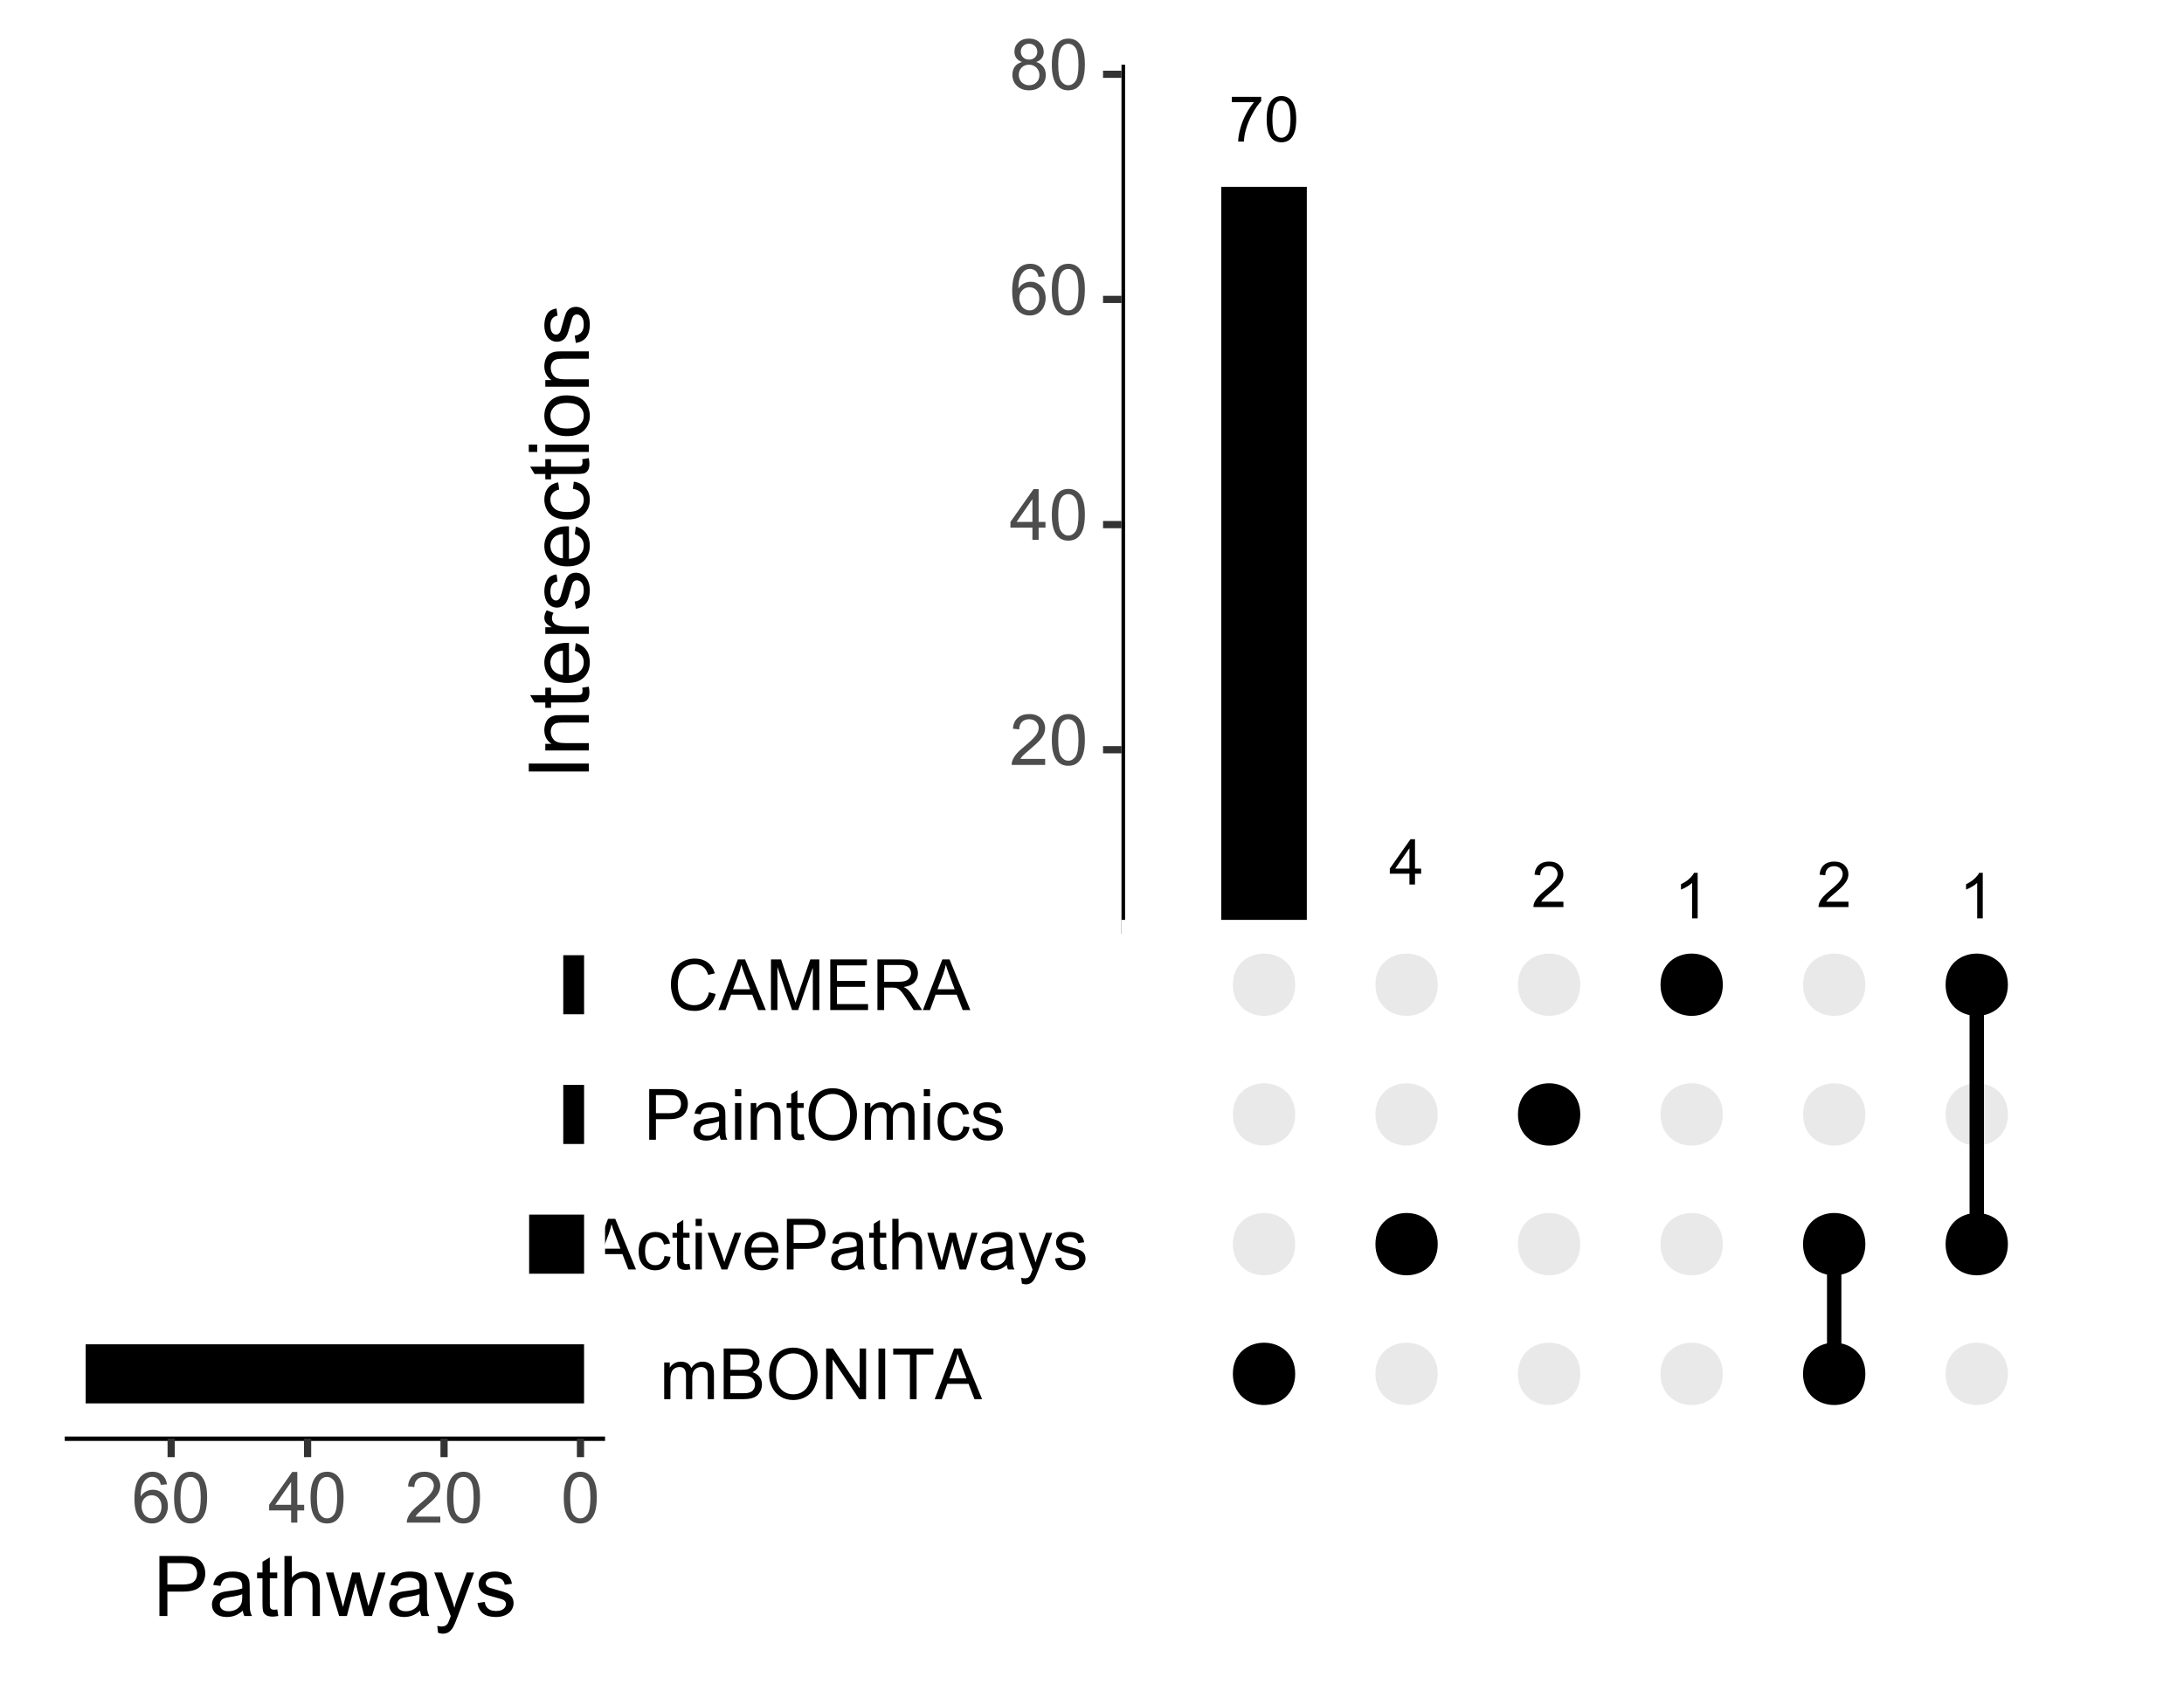 <?xml version="1.0" encoding="UTF-8"?>
<svg xmlns="http://www.w3.org/2000/svg" xmlns:xlink="http://www.w3.org/1999/xlink" width="324pt" height="252pt" viewBox="0 0 324 252" version="1.1">
<defs>
<g>
<symbol overflow="visible" id="glyph0-0">
<path style="stroke:none;" d="M 1.172 0 L 1.172 -5.867 L 5.867 -5.867 L 5.867 0 Z M 1.32 -0.148 L 5.723 -0.148 L 5.723 -5.723 L 1.32 -5.723 Z M 1.32 -0.148 "/>
</symbol>
<symbol overflow="visible" id="glyph0-1">
<path style="stroke:none;" d="M 0.445 -5.84 L 0.445 -6.633 L 4.797 -6.633 L 4.797 -5.992 C 4.363 -5.535 3.938 -4.93 3.523 -4.176 C 3.102 -3.418 2.777 -2.641 2.551 -1.848 C 2.379 -1.281 2.273 -0.668 2.234 0 L 1.383 0 C 1.391 -0.527 1.492 -1.164 1.695 -1.914 C 1.891 -2.66 2.176 -3.383 2.551 -4.082 C 2.918 -4.773 3.316 -5.359 3.738 -5.84 Z M 0.445 -5.84 "/>
</symbol>
<symbol overflow="visible" id="glyph0-2">
<path style="stroke:none;" d="M 0.391 -3.316 C 0.387 -4.109 0.469 -4.746 0.633 -5.234 C 0.797 -5.715 1.039 -6.09 1.363 -6.355 C 1.684 -6.617 2.09 -6.75 2.582 -6.75 C 2.938 -6.75 3.254 -6.676 3.527 -6.531 C 3.801 -6.383 4.023 -6.172 4.203 -5.902 C 4.375 -5.625 4.516 -5.293 4.621 -4.902 C 4.719 -4.508 4.77 -3.98 4.773 -3.316 C 4.77 -2.527 4.688 -1.891 4.527 -1.406 C 4.363 -0.922 4.121 -0.547 3.801 -0.281 C 3.477 -0.02 3.07 0.109 2.582 0.113 C 1.93 0.109 1.422 -0.117 1.055 -0.582 C 0.609 -1.137 0.387 -2.051 0.391 -3.316 Z M 1.238 -3.316 C 1.234 -2.211 1.363 -1.473 1.625 -1.109 C 1.879 -0.742 2.199 -0.562 2.582 -0.562 C 2.957 -0.562 3.273 -0.746 3.535 -1.113 C 3.793 -1.48 3.926 -2.215 3.926 -3.316 C 3.926 -4.418 3.793 -5.152 3.535 -5.52 C 3.273 -5.883 2.953 -6.062 2.57 -6.066 C 2.191 -6.062 1.891 -5.902 1.664 -5.586 C 1.379 -5.172 1.234 -4.418 1.238 -3.316 Z M 1.238 -3.316 "/>
</symbol>
<symbol overflow="visible" id="glyph0-3">
<path style="stroke:none;" d="M 3.035 0 L 3.035 -1.609 L 0.121 -1.609 L 0.121 -2.367 L 3.188 -6.723 L 3.859 -6.723 L 3.859 -2.367 L 4.77 -2.367 L 4.77 -1.609 L 3.859 -1.609 L 3.859 0 Z M 3.035 -2.367 L 3.035 -5.395 L 0.93 -2.367 Z M 3.035 -2.367 "/>
</symbol>
<symbol overflow="visible" id="glyph0-4">
<path style="stroke:none;" d="M 4.727 -0.793 L 4.727 0 L 0.285 0 C 0.273 -0.195 0.305 -0.387 0.379 -0.574 C 0.492 -0.875 0.672 -1.172 0.922 -1.465 C 1.168 -1.758 1.531 -2.098 2.004 -2.484 C 2.73 -3.082 3.223 -3.555 3.484 -3.906 C 3.738 -4.254 3.867 -4.586 3.871 -4.902 C 3.867 -5.227 3.75 -5.5 3.52 -5.727 C 3.281 -5.949 2.977 -6.062 2.605 -6.066 C 2.203 -6.062 1.883 -5.945 1.648 -5.707 C 1.406 -5.469 1.289 -5.137 1.289 -4.719 L 0.441 -4.805 C 0.496 -5.438 0.715 -5.918 1.094 -6.25 C 1.473 -6.582 1.98 -6.75 2.621 -6.75 C 3.262 -6.75 3.773 -6.57 4.152 -6.211 C 4.527 -5.852 4.715 -5.406 4.719 -4.883 C 4.715 -4.609 4.66 -4.348 4.551 -4.09 C 4.438 -3.828 4.254 -3.555 4.004 -3.27 C 3.746 -2.98 3.324 -2.586 2.734 -2.086 C 2.234 -1.668 1.914 -1.383 1.777 -1.238 C 1.633 -1.09 1.52 -0.941 1.43 -0.793 Z M 4.727 -0.793 "/>
</symbol>
<symbol overflow="visible" id="glyph0-5">
<path style="stroke:none;" d="M 3.5 0 L 2.672 0 L 2.672 -5.258 C 2.473 -5.062 2.211 -4.875 1.891 -4.688 C 1.566 -4.5 1.277 -4.359 1.023 -4.266 L 1.023 -5.062 C 1.48 -5.277 1.883 -5.539 2.23 -5.848 C 2.574 -6.156 2.82 -6.457 2.965 -6.75 L 3.5 -6.75 Z M 3.5 0 "/>
</symbol>
<symbol overflow="visible" id="glyph1-0">
<path style="stroke:none;" d="M 1.312 0 L 1.312 -6.562 L 6.562 -6.562 L 6.562 0 Z M 1.477 -0.164 L 6.398 -0.164 L 6.398 -6.398 L 1.477 -6.398 Z M 1.477 -0.164 "/>
</symbol>
<symbol overflow="visible" id="glyph1-1">
<path style="stroke:none;" d="M 0.438 -3.707 C 0.434 -4.594 0.523 -5.309 0.711 -5.852 C 0.891 -6.391 1.164 -6.809 1.523 -7.105 C 1.883 -7.398 2.336 -7.547 2.887 -7.547 C 3.289 -7.547 3.641 -7.465 3.945 -7.301 C 4.246 -7.137 4.5 -6.902 4.699 -6.598 C 4.898 -6.293 5.055 -5.918 5.168 -5.48 C 5.277 -5.039 5.332 -4.449 5.336 -3.707 C 5.332 -2.82 5.242 -2.109 5.062 -1.57 C 4.883 -1.027 4.609 -0.605 4.25 -0.312 C 3.887 -0.016 3.434 0.129 2.887 0.129 C 2.16 0.129 1.59 -0.129 1.18 -0.652 C 0.68 -1.273 0.434 -2.293 0.438 -3.707 Z M 1.383 -3.707 C 1.383 -2.469 1.527 -1.648 1.816 -1.242 C 2.105 -0.832 2.461 -0.625 2.887 -0.629 C 3.309 -0.625 3.664 -0.832 3.957 -1.242 C 4.242 -1.652 4.387 -2.473 4.391 -3.707 C 4.387 -4.941 4.242 -5.762 3.957 -6.172 C 3.664 -6.574 3.305 -6.777 2.875 -6.781 C 2.449 -6.777 2.109 -6.602 1.859 -6.246 C 1.539 -5.785 1.383 -4.938 1.383 -3.707 Z M 1.383 -3.707 "/>
</symbol>
<symbol overflow="visible" id="glyph1-2">
<path style="stroke:none;" d="M 5.285 -0.887 L 5.285 0 L 0.316 0 C 0.309 -0.219 0.344 -0.43 0.426 -0.641 C 0.551 -0.977 0.754 -1.312 1.031 -1.641 C 1.309 -1.969 1.711 -2.348 2.242 -2.777 C 3.055 -3.449 3.605 -3.98 3.895 -4.371 C 4.18 -4.762 4.324 -5.129 4.328 -5.48 C 4.324 -5.844 4.191 -6.152 3.934 -6.406 C 3.668 -6.652 3.328 -6.777 2.914 -6.781 C 2.465 -6.777 2.109 -6.645 1.844 -6.383 C 1.574 -6.113 1.441 -5.746 1.441 -5.277 L 0.492 -5.375 C 0.555 -6.078 0.797 -6.617 1.223 -6.988 C 1.645 -7.359 2.215 -7.547 2.934 -7.547 C 3.652 -7.547 4.223 -7.344 4.645 -6.945 C 5.062 -6.543 5.273 -6.051 5.277 -5.461 C 5.273 -5.156 5.211 -4.859 5.09 -4.57 C 4.965 -4.281 4.762 -3.973 4.477 -3.652 C 4.191 -3.328 3.715 -2.891 3.055 -2.332 C 2.5 -1.867 2.145 -1.551 1.988 -1.387 C 1.828 -1.219 1.699 -1.051 1.602 -0.887 Z M 5.285 -0.887 "/>
</symbol>
<symbol overflow="visible" id="glyph1-3">
<path style="stroke:none;" d="M 3.395 0 L 3.395 -1.801 L 0.133 -1.801 L 0.133 -2.645 L 3.562 -7.516 L 4.316 -7.516 L 4.316 -2.645 L 5.332 -2.645 L 5.332 -1.801 L 4.316 -1.801 L 4.316 0 Z M 3.395 -2.645 L 3.395 -6.035 L 1.039 -2.645 Z M 3.395 -2.645 "/>
</symbol>
<symbol overflow="visible" id="glyph1-4">
<path style="stroke:none;" d="M 5.223 -5.676 L 4.305 -5.605 C 4.223 -5.965 4.105 -6.227 3.957 -6.395 C 3.703 -6.652 3.398 -6.785 3.035 -6.789 C 2.738 -6.785 2.48 -6.703 2.262 -6.543 C 1.969 -6.328 1.738 -6.02 1.574 -5.613 C 1.406 -5.207 1.32 -4.625 1.312 -3.875 C 1.531 -4.211 1.801 -4.465 2.125 -4.629 C 2.445 -4.793 2.781 -4.875 3.137 -4.875 C 3.75 -4.875 4.277 -4.648 4.711 -4.195 C 5.141 -3.742 5.355 -3.156 5.359 -2.441 C 5.355 -1.969 5.254 -1.531 5.051 -1.125 C 4.848 -0.719 4.566 -0.406 4.211 -0.195 C 3.855 0.023 3.453 0.129 3.004 0.129 C 2.234 0.129 1.605 -0.152 1.121 -0.719 C 0.633 -1.285 0.391 -2.219 0.395 -3.516 C 0.391 -4.969 0.66 -6.023 1.199 -6.688 C 1.664 -7.258 2.293 -7.547 3.09 -7.547 C 3.676 -7.547 4.16 -7.379 4.543 -7.047 C 4.918 -6.715 5.145 -6.258 5.223 -5.676 Z M 1.457 -2.434 C 1.453 -2.113 1.52 -1.809 1.656 -1.52 C 1.789 -1.227 1.977 -1.008 2.223 -0.855 C 2.465 -0.703 2.723 -0.625 2.988 -0.629 C 3.379 -0.625 3.711 -0.785 3.992 -1.102 C 4.27 -1.414 4.41 -1.84 4.414 -2.383 C 4.41 -2.902 4.273 -3.312 3.996 -3.613 C 3.719 -3.91 3.371 -4.059 2.953 -4.062 C 2.535 -4.059 2.18 -3.91 1.891 -3.613 C 1.598 -3.312 1.453 -2.918 1.457 -2.434 Z M 1.457 -2.434 "/>
</symbol>
<symbol overflow="visible" id="glyph1-5">
<path style="stroke:none;" d="M 1.855 -4.074 C 1.469 -4.211 1.184 -4.414 1.004 -4.676 C 0.816 -4.934 0.727 -5.242 0.727 -5.609 C 0.727 -6.152 0.922 -6.613 1.316 -6.988 C 1.707 -7.359 2.23 -7.547 2.887 -7.547 C 3.539 -7.547 4.066 -7.355 4.469 -6.973 C 4.867 -6.59 5.066 -6.125 5.07 -5.582 C 5.066 -5.23 4.977 -4.926 4.797 -4.672 C 4.613 -4.41 4.336 -4.211 3.965 -4.074 C 4.422 -3.922 4.773 -3.68 5.016 -3.348 C 5.258 -3.008 5.379 -2.609 5.379 -2.148 C 5.379 -1.504 5.148 -0.965 4.695 -0.527 C 4.238 -0.09 3.641 0.129 2.902 0.129 C 2.156 0.129 1.559 -0.09 1.105 -0.527 C 0.648 -0.965 0.422 -1.512 0.426 -2.172 C 0.422 -2.66 0.547 -3.07 0.797 -3.402 C 1.043 -3.73 1.395 -3.953 1.855 -4.074 Z M 1.672 -5.641 C 1.668 -5.281 1.785 -4.988 2.016 -4.766 C 2.242 -4.539 2.539 -4.43 2.906 -4.43 C 3.262 -4.43 3.551 -4.539 3.781 -4.766 C 4.004 -4.984 4.117 -5.262 4.121 -5.59 C 4.117 -5.926 4 -6.207 3.77 -6.441 C 3.531 -6.668 3.242 -6.785 2.898 -6.789 C 2.543 -6.785 2.25 -6.672 2.02 -6.449 C 1.785 -6.219 1.668 -5.949 1.672 -5.641 Z M 1.375 -2.168 C 1.371 -1.902 1.434 -1.645 1.562 -1.402 C 1.684 -1.152 1.867 -0.965 2.117 -0.832 C 2.359 -0.695 2.625 -0.625 2.914 -0.629 C 3.352 -0.625 3.715 -0.77 4.004 -1.055 C 4.285 -1.336 4.43 -1.695 4.434 -2.137 C 4.43 -2.578 4.281 -2.945 3.988 -3.238 C 3.691 -3.527 3.324 -3.672 2.883 -3.676 C 2.445 -3.672 2.082 -3.531 1.801 -3.246 C 1.512 -2.957 1.371 -2.598 1.375 -2.168 Z M 1.375 -2.168 "/>
</symbol>
<symbol overflow="visible" id="glyph1-6">
<path style="stroke:none;" d="M 0.691 0 L 0.691 -5.445 L 1.516 -5.445 L 1.516 -4.68 C 1.684 -4.945 1.91 -5.16 2.199 -5.324 C 2.48 -5.484 2.805 -5.566 3.168 -5.566 C 3.57 -5.566 3.902 -5.48 4.16 -5.316 C 4.418 -5.145 4.598 -4.91 4.707 -4.613 C 5.133 -5.246 5.695 -5.566 6.387 -5.566 C 6.926 -5.566 7.34 -5.414 7.633 -5.117 C 7.922 -4.816 8.066 -4.359 8.07 -3.738 L 8.07 0 L 7.152 0 L 7.152 -3.43 C 7.148 -3.797 7.117 -4.062 7.062 -4.227 C 7 -4.383 6.891 -4.516 6.734 -4.617 C 6.574 -4.719 6.391 -4.77 6.184 -4.77 C 5.797 -4.77 5.48 -4.641 5.23 -4.387 C 4.977 -4.129 4.852 -3.723 4.852 -3.164 L 4.852 0 L 3.926 0 L 3.926 -3.539 C 3.926 -3.945 3.848 -4.25 3.699 -4.461 C 3.547 -4.664 3.305 -4.77 2.965 -4.77 C 2.703 -4.77 2.461 -4.699 2.242 -4.562 C 2.02 -4.426 1.859 -4.227 1.762 -3.965 C 1.66 -3.699 1.609 -3.32 1.613 -2.824 L 1.613 0 Z M 0.691 0 "/>
</symbol>
<symbol overflow="visible" id="glyph1-7">
<path style="stroke:none;" d="M 0.77 0 L 0.77 -7.516 L 3.59 -7.516 C 4.16 -7.512 4.621 -7.434 4.969 -7.285 C 5.316 -7.129 5.586 -6.895 5.785 -6.582 C 5.98 -6.262 6.082 -5.934 6.082 -5.594 C 6.082 -5.27 5.992 -4.969 5.82 -4.688 C 5.641 -4.402 5.379 -4.172 5.031 -4 C 5.48 -3.863 5.828 -3.637 6.078 -3.316 C 6.32 -2.996 6.445 -2.617 6.445 -2.18 C 6.445 -1.828 6.371 -1.5 6.223 -1.195 C 6.074 -0.891 5.891 -0.656 5.672 -0.496 C 5.453 -0.328 5.176 -0.203 4.848 -0.125 C 4.512 -0.039 4.109 0 3.637 0 Z M 1.766 -4.359 L 3.391 -4.359 C 3.828 -4.359 4.145 -4.387 4.336 -4.445 C 4.59 -4.52 4.781 -4.645 4.91 -4.82 C 5.035 -4.992 5.098 -5.211 5.102 -5.477 C 5.098 -5.723 5.039 -5.941 4.922 -6.133 C 4.801 -6.32 4.629 -6.449 4.406 -6.523 C 4.184 -6.59 3.801 -6.625 3.266 -6.629 L 1.766 -6.629 Z M 1.766 -0.887 L 3.637 -0.887 C 3.953 -0.883 4.18 -0.895 4.312 -0.922 C 4.539 -0.961 4.73 -1.031 4.887 -1.129 C 5.039 -1.223 5.164 -1.363 5.266 -1.547 C 5.363 -1.727 5.414 -1.938 5.414 -2.18 C 5.414 -2.457 5.34 -2.699 5.199 -2.906 C 5.051 -3.113 4.852 -3.258 4.602 -3.344 C 4.344 -3.426 3.977 -3.469 3.5 -3.473 L 1.766 -3.473 Z M 1.766 -0.887 "/>
</symbol>
<symbol overflow="visible" id="glyph1-8">
<path style="stroke:none;" d="M 0.508 -3.66 C 0.504 -4.906 0.84 -5.883 1.512 -6.59 C 2.18 -7.293 3.043 -7.645 4.105 -7.648 C 4.797 -7.645 5.422 -7.48 5.984 -7.152 C 6.539 -6.82 6.965 -6.359 7.258 -5.766 C 7.547 -5.172 7.691 -4.496 7.695 -3.746 C 7.691 -2.98 7.539 -2.301 7.234 -1.703 C 6.926 -1.098 6.488 -0.641 5.926 -0.336 C 5.359 -0.023 4.754 0.129 4.102 0.129 C 3.391 0.129 2.758 -0.039 2.203 -0.383 C 1.645 -0.723 1.223 -1.191 0.938 -1.785 C 0.648 -2.375 0.504 -3 0.508 -3.66 Z M 1.531 -3.645 C 1.527 -2.738 1.773 -2.023 2.262 -1.504 C 2.746 -0.98 3.355 -0.719 4.098 -0.723 C 4.84 -0.719 5.457 -0.984 5.945 -1.512 C 6.426 -2.035 6.668 -2.781 6.672 -3.754 C 6.668 -4.363 6.562 -4.898 6.359 -5.355 C 6.148 -5.809 5.848 -6.16 5.453 -6.414 C 5.051 -6.664 4.605 -6.789 4.113 -6.793 C 3.406 -6.789 2.797 -6.547 2.293 -6.066 C 1.781 -5.582 1.527 -4.777 1.531 -3.645 Z M 1.531 -3.645 "/>
</symbol>
<symbol overflow="visible" id="glyph1-9">
<path style="stroke:none;" d="M 0.801 0 L 0.801 -7.516 L 1.82 -7.516 L 5.77 -1.613 L 5.77 -7.516 L 6.723 -7.516 L 6.723 0 L 5.703 0 L 1.754 -5.906 L 1.754 0 Z M 0.801 0 "/>
</symbol>
<symbol overflow="visible" id="glyph1-10">
<path style="stroke:none;" d="M 0.98 0 L 0.98 -7.516 L 1.973 -7.516 L 1.973 0 Z M 0.98 0 "/>
</symbol>
<symbol overflow="visible" id="glyph1-11">
<path style="stroke:none;" d="M 2.723 0 L 2.723 -6.629 L 0.246 -6.629 L 0.246 -7.516 L 6.203 -7.516 L 6.203 -6.629 L 3.719 -6.629 L 3.719 0 Z M 2.723 0 "/>
</symbol>
<symbol overflow="visible" id="glyph1-12">
<path style="stroke:none;" d="M -0.016 0 L 2.871 -7.516 L 3.941 -7.516 L 7.02 0 L 5.887 0 L 5.008 -2.277 L 1.867 -2.277 L 1.039 0 Z M 2.152 -3.086 L 4.703 -3.086 L 3.918 -5.168 C 3.676 -5.801 3.496 -6.32 3.383 -6.727 C 3.285 -6.242 3.152 -5.762 2.98 -5.289 Z M 2.152 -3.086 "/>
</symbol>
<symbol overflow="visible" id="glyph1-13">
<path style="stroke:none;" d="M 4.246 -1.996 L 5.152 -1.875 C 5.051 -1.25 4.797 -0.758 4.391 -0.406 C 3.977 -0.051 3.477 0.121 2.887 0.125 C 2.141 0.121 1.543 -0.117 1.09 -0.605 C 0.637 -1.09 0.41 -1.789 0.41 -2.703 C 0.41 -3.285 0.508 -3.801 0.703 -4.242 C 0.898 -4.684 1.191 -5.012 1.59 -5.234 C 1.984 -5.453 2.418 -5.566 2.891 -5.566 C 3.477 -5.566 3.961 -5.414 4.34 -5.117 C 4.715 -4.816 4.957 -4.395 5.066 -3.844 L 4.168 -3.707 C 4.078 -4.07 3.93 -4.344 3.715 -4.531 C 3.496 -4.711 3.23 -4.805 2.926 -4.809 C 2.457 -4.805 2.082 -4.637 1.793 -4.309 C 1.504 -3.973 1.359 -3.445 1.359 -2.727 C 1.359 -1.992 1.496 -1.461 1.777 -1.133 C 2.055 -0.797 2.422 -0.633 2.875 -0.637 C 3.234 -0.633 3.535 -0.742 3.781 -0.969 C 4.023 -1.188 4.18 -1.531 4.246 -1.996 Z M 4.246 -1.996 "/>
</symbol>
<symbol overflow="visible" id="glyph1-14">
<path style="stroke:none;" d="M 2.707 -0.824 L 2.84 -0.012 C 2.578 0.043 2.348 0.07 2.145 0.07 C 1.809 0.07 1.547 0.02 1.363 -0.086 C 1.176 -0.191 1.047 -0.332 0.973 -0.504 C 0.895 -0.676 0.855 -1.039 0.859 -1.594 L 0.859 -4.727 L 0.184 -4.727 L 0.184 -5.445 L 0.859 -5.445 L 0.859 -6.793 L 1.777 -7.348 L 1.777 -5.445 L 2.707 -5.445 L 2.707 -4.727 L 1.777 -4.727 L 1.777 -1.543 C 1.773 -1.277 1.789 -1.109 1.824 -1.035 C 1.855 -0.957 1.91 -0.898 1.984 -0.855 C 2.059 -0.809 2.164 -0.785 2.301 -0.789 C 2.402 -0.785 2.539 -0.797 2.707 -0.824 Z M 2.707 -0.824 "/>
</symbol>
<symbol overflow="visible" id="glyph1-15">
<path style="stroke:none;" d="M 0.695 -6.453 L 0.695 -7.516 L 1.621 -7.516 L 1.621 -6.453 Z M 0.695 0 L 0.695 -5.445 L 1.621 -5.445 L 1.621 0 Z M 0.695 0 "/>
</symbol>
<symbol overflow="visible" id="glyph1-16">
<path style="stroke:none;" d="M 2.203 0 L 0.133 -5.445 L 1.109 -5.445 L 2.277 -2.184 C 2.398 -1.828 2.516 -1.461 2.625 -1.086 C 2.707 -1.367 2.82 -1.715 2.969 -2.121 L 4.18 -5.445 L 5.125 -5.445 L 3.066 0 Z M 2.203 0 "/>
</symbol>
<symbol overflow="visible" id="glyph1-17">
<path style="stroke:none;" d="M 4.418 -1.754 L 5.375 -1.637 C 5.219 -1.074 4.941 -0.641 4.535 -0.336 C 4.129 -0.027 3.609 0.121 2.98 0.125 C 2.18 0.121 1.547 -0.121 1.082 -0.609 C 0.613 -1.102 0.379 -1.789 0.383 -2.676 C 0.379 -3.59 0.617 -4.301 1.09 -4.809 C 1.562 -5.312 2.172 -5.566 2.926 -5.566 C 3.652 -5.566 4.25 -5.316 4.711 -4.824 C 5.172 -4.324 5.402 -3.629 5.402 -2.734 C 5.402 -2.676 5.398 -2.594 5.398 -2.488 L 1.34 -2.488 C 1.371 -1.887 1.539 -1.43 1.844 -1.113 C 2.145 -0.793 2.523 -0.633 2.984 -0.637 C 3.32 -0.633 3.609 -0.723 3.852 -0.902 C 4.086 -1.078 4.277 -1.359 4.418 -1.754 Z M 1.391 -3.246 L 4.43 -3.246 C 4.387 -3.703 4.27 -4.047 4.082 -4.277 C 3.785 -4.629 3.402 -4.805 2.938 -4.809 C 2.508 -4.805 2.152 -4.664 1.867 -4.383 C 1.578 -4.098 1.418 -3.719 1.391 -3.246 Z M 1.391 -3.246 "/>
</symbol>
<symbol overflow="visible" id="glyph1-18">
<path style="stroke:none;" d="M 0.809 0 L 0.809 -7.516 L 3.645 -7.516 C 4.145 -7.512 4.523 -7.488 4.789 -7.445 C 5.156 -7.379 5.465 -7.262 5.715 -7.094 C 5.961 -6.918 6.164 -6.676 6.316 -6.367 C 6.469 -6.055 6.543 -5.715 6.547 -5.344 C 6.543 -4.703 6.34 -4.16 5.938 -3.719 C 5.527 -3.273 4.793 -3.051 3.734 -3.055 L 1.805 -3.055 L 1.805 0 Z M 1.805 -3.941 L 3.746 -3.941 C 4.387 -3.938 4.844 -4.059 5.117 -4.301 C 5.383 -4.539 5.52 -4.875 5.523 -5.312 C 5.52 -5.621 5.441 -5.891 5.285 -6.117 C 5.125 -6.34 4.914 -6.488 4.656 -6.562 C 4.484 -6.605 4.176 -6.625 3.727 -6.629 L 1.805 -6.629 Z M 1.805 -3.941 "/>
</symbol>
<symbol overflow="visible" id="glyph1-19">
<path style="stroke:none;" d="M 4.246 -0.672 C 3.902 -0.379 3.574 -0.172 3.258 -0.055 C 2.941 0.066 2.602 0.121 2.242 0.125 C 1.641 0.121 1.18 -0.02 0.859 -0.312 C 0.535 -0.602 0.375 -0.977 0.379 -1.438 C 0.375 -1.699 0.434 -1.941 0.559 -2.164 C 0.676 -2.383 0.836 -2.562 1.035 -2.695 C 1.23 -2.828 1.453 -2.93 1.703 -3 C 1.879 -3.047 2.152 -3.09 2.523 -3.137 C 3.266 -3.223 3.812 -3.332 4.168 -3.457 C 4.168 -3.582 4.172 -3.66 4.172 -3.695 C 4.172 -4.07 4.082 -4.336 3.91 -4.492 C 3.672 -4.699 3.324 -4.805 2.859 -4.805 C 2.426 -4.805 2.105 -4.727 1.898 -4.574 C 1.691 -4.422 1.539 -4.152 1.441 -3.77 L 0.539 -3.891 C 0.617 -4.273 0.75 -4.582 0.941 -4.824 C 1.129 -5.059 1.402 -5.242 1.758 -5.375 C 2.113 -5.5 2.523 -5.566 2.992 -5.566 C 3.457 -5.566 3.836 -5.512 4.125 -5.402 C 4.414 -5.293 4.625 -5.152 4.766 -4.988 C 4.898 -4.82 4.996 -4.613 5.055 -4.363 C 5.082 -4.203 5.098 -3.918 5.102 -3.512 L 5.102 -2.281 C 5.098 -1.422 5.117 -0.879 5.16 -0.652 C 5.195 -0.422 5.273 -0.207 5.395 0 L 4.43 0 C 4.332 -0.191 4.27 -0.414 4.246 -0.672 Z M 4.168 -2.734 C 3.828 -2.594 3.328 -2.477 2.66 -2.383 C 2.281 -2.324 2.012 -2.262 1.855 -2.199 C 1.695 -2.129 1.574 -2.031 1.492 -1.898 C 1.402 -1.766 1.359 -1.617 1.363 -1.461 C 1.359 -1.211 1.453 -1.008 1.641 -0.848 C 1.828 -0.68 2.102 -0.598 2.461 -0.602 C 2.812 -0.598 3.125 -0.676 3.406 -0.832 C 3.68 -0.988 3.887 -1.199 4.02 -1.473 C 4.117 -1.676 4.164 -1.984 4.168 -2.395 Z M 4.168 -2.734 "/>
</symbol>
<symbol overflow="visible" id="glyph1-20">
<path style="stroke:none;" d="M 0.691 0 L 0.691 -7.516 L 1.613 -7.516 L 1.613 -4.82 C 2.043 -5.316 2.59 -5.566 3.246 -5.566 C 3.648 -5.566 3.996 -5.484 4.297 -5.328 C 4.59 -5.164 4.805 -4.945 4.934 -4.668 C 5.059 -4.387 5.121 -3.98 5.125 -3.449 L 5.125 0 L 4.203 0 L 4.203 -3.449 C 4.199 -3.906 4.102 -4.242 3.902 -4.457 C 3.703 -4.664 3.418 -4.77 3.055 -4.773 C 2.777 -4.77 2.52 -4.699 2.281 -4.559 C 2.039 -4.418 1.867 -4.227 1.766 -3.984 C 1.66 -3.742 1.609 -3.406 1.613 -2.98 L 1.613 0 Z M 0.691 0 "/>
</symbol>
<symbol overflow="visible" id="glyph1-21">
<path style="stroke:none;" d="M 1.695 0 L 0.031 -5.445 L 0.984 -5.445 L 1.852 -2.301 L 2.172 -1.133 C 2.184 -1.188 2.277 -1.562 2.457 -2.258 L 3.32 -5.445 L 4.27 -5.445 L 5.086 -2.285 L 5.359 -1.246 L 5.672 -2.297 L 6.602 -5.445 L 7.5 -5.445 L 5.797 0 L 4.84 0 L 3.973 -3.262 L 3.762 -4.188 L 2.66 0 Z M 1.695 0 "/>
</symbol>
<symbol overflow="visible" id="glyph1-22">
<path style="stroke:none;" d="M 0.652 2.098 L 0.547 1.23 C 0.746 1.285 0.926 1.312 1.078 1.312 C 1.281 1.312 1.441 1.277 1.566 1.211 C 1.688 1.141 1.789 1.043 1.871 0.922 C 1.926 0.828 2.02 0.602 2.152 0.234 C 2.168 0.184 2.195 0.109 2.234 0.012 L 0.168 -5.445 L 1.164 -5.445 L 2.297 -2.293 C 2.441 -1.887 2.57 -1.469 2.691 -1.031 C 2.793 -1.453 2.922 -1.863 3.07 -2.27 L 4.234 -5.445 L 5.156 -5.445 L 3.086 0.094 C 2.863 0.688 2.691 1.098 2.57 1.328 C 2.402 1.629 2.215 1.852 2.004 1.996 C 1.793 2.137 1.539 2.207 1.246 2.211 C 1.066 2.207 0.867 2.172 0.652 2.098 Z M 0.652 2.098 "/>
</symbol>
<symbol overflow="visible" id="glyph1-23">
<path style="stroke:none;" d="M 0.324 -1.625 L 1.234 -1.77 C 1.285 -1.402 1.43 -1.121 1.664 -0.926 C 1.898 -0.73 2.223 -0.633 2.645 -0.637 C 3.066 -0.633 3.383 -0.719 3.59 -0.895 C 3.793 -1.062 3.895 -1.266 3.898 -1.504 C 3.895 -1.711 3.805 -1.875 3.625 -1.996 C 3.496 -2.074 3.18 -2.18 2.68 -2.309 C 2 -2.477 1.531 -2.621 1.273 -2.75 C 1.008 -2.871 0.812 -3.043 0.68 -3.266 C 0.543 -3.484 0.473 -3.73 0.477 -4 C 0.473 -4.238 0.527 -4.461 0.641 -4.672 C 0.75 -4.875 0.902 -5.047 1.098 -5.188 C 1.238 -5.289 1.434 -5.379 1.684 -5.457 C 1.926 -5.527 2.191 -5.566 2.48 -5.566 C 2.902 -5.566 3.277 -5.504 3.605 -5.383 C 3.926 -5.258 4.164 -5.09 4.32 -4.883 C 4.473 -4.668 4.582 -4.387 4.641 -4.039 L 3.738 -3.918 C 3.695 -4.195 3.574 -4.414 3.379 -4.57 C 3.18 -4.727 2.902 -4.805 2.547 -4.809 C 2.121 -4.805 1.82 -4.734 1.641 -4.598 C 1.457 -4.457 1.363 -4.293 1.367 -4.105 C 1.363 -3.984 1.402 -3.879 1.48 -3.785 C 1.555 -3.684 1.672 -3.602 1.836 -3.539 C 1.922 -3.5 2.195 -3.418 2.652 -3.301 C 3.301 -3.121 3.754 -2.98 4.016 -2.871 C 4.27 -2.762 4.473 -2.598 4.621 -2.387 C 4.766 -2.172 4.84 -1.91 4.844 -1.602 C 4.84 -1.289 4.75 -1 4.574 -0.73 C 4.391 -0.457 4.133 -0.246 3.797 -0.098 C 3.461 0.051 3.078 0.121 2.652 0.125 C 1.941 0.121 1.402 -0.023 1.031 -0.316 C 0.66 -0.609 0.422 -1.043 0.324 -1.625 Z M 0.324 -1.625 "/>
</symbol>
<symbol overflow="visible" id="glyph1-24">
<path style="stroke:none;" d="M 0.691 0 L 0.691 -5.445 L 1.523 -5.445 L 1.523 -4.672 C 1.922 -5.266 2.496 -5.566 3.254 -5.566 C 3.578 -5.566 3.883 -5.508 4.16 -5.391 C 4.434 -5.273 4.637 -5.117 4.777 -4.926 C 4.91 -4.734 5.008 -4.508 5.066 -4.246 C 5.098 -4.07 5.113 -3.77 5.117 -3.348 L 5.117 0 L 4.195 0 L 4.195 -3.312 C 4.195 -3.684 4.156 -3.965 4.086 -4.152 C 4.008 -4.336 3.883 -4.484 3.703 -4.602 C 3.52 -4.711 3.305 -4.77 3.062 -4.77 C 2.668 -4.77 2.328 -4.645 2.043 -4.395 C 1.754 -4.145 1.609 -3.668 1.613 -2.973 L 1.613 0 Z M 0.691 0 "/>
</symbol>
<symbol overflow="visible" id="glyph1-25">
<path style="stroke:none;" d="M 6.172 -2.637 L 7.168 -2.383 C 6.957 -1.566 6.582 -0.945 6.043 -0.516 C 5.496 -0.086 4.836 0.129 4.055 0.129 C 3.242 0.129 2.582 -0.035 2.078 -0.363 C 1.566 -0.691 1.18 -1.168 0.918 -1.797 C 0.652 -2.422 0.52 -3.094 0.523 -3.812 C 0.52 -4.594 0.672 -5.277 0.973 -5.863 C 1.27 -6.445 1.695 -6.887 2.25 -7.191 C 2.801 -7.488 3.406 -7.641 4.07 -7.645 C 4.82 -7.641 5.453 -7.449 5.969 -7.07 C 6.48 -6.684 6.836 -6.145 7.039 -5.453 L 6.059 -5.223 C 5.883 -5.766 5.629 -6.164 5.301 -6.418 C 4.969 -6.664 4.551 -6.789 4.051 -6.793 C 3.469 -6.789 2.988 -6.652 2.602 -6.375 C 2.211 -6.098 1.938 -5.727 1.781 -5.262 C 1.625 -4.793 1.547 -4.312 1.547 -3.82 C 1.547 -3.18 1.637 -2.621 1.824 -2.145 C 2.008 -1.668 2.301 -1.309 2.695 -1.074 C 3.086 -0.836 3.512 -0.719 3.973 -0.723 C 4.527 -0.719 4.996 -0.879 5.387 -1.203 C 5.77 -1.523 6.031 -2.004 6.172 -2.637 Z M 6.172 -2.637 "/>
</symbol>
<symbol overflow="visible" id="glyph1-26">
<path style="stroke:none;" d="M 0.781 0 L 0.781 -7.516 L 2.277 -7.516 L 4.055 -2.195 C 4.219 -1.695 4.336 -1.324 4.414 -1.082 C 4.496 -1.352 4.629 -1.754 4.812 -2.285 L 6.613 -7.516 L 7.953 -7.516 L 7.953 0 L 6.992 0 L 6.992 -6.289 L 4.809 0 L 3.91 0 L 1.738 -6.398 L 1.738 0 Z M 0.781 0 "/>
</symbol>
<symbol overflow="visible" id="glyph1-27">
<path style="stroke:none;" d="M 0.832 0 L 0.832 -7.516 L 6.266 -7.516 L 6.266 -6.629 L 1.824 -6.629 L 1.824 -4.328 L 5.984 -4.328 L 5.984 -3.445 L 1.824 -3.445 L 1.824 -0.887 L 6.438 -0.887 L 6.438 0 Z M 0.832 0 "/>
</symbol>
<symbol overflow="visible" id="glyph1-28">
<path style="stroke:none;" d="M 0.824 0 L 0.824 -7.516 L 4.156 -7.516 C 4.824 -7.512 5.336 -7.445 5.684 -7.312 C 6.031 -7.176 6.309 -6.938 6.52 -6.598 C 6.727 -6.254 6.832 -5.875 6.836 -5.465 C 6.832 -4.93 6.66 -4.48 6.316 -4.117 C 5.969 -3.75 5.434 -3.516 4.719 -3.418 C 4.977 -3.289 5.176 -3.168 5.316 -3.047 C 5.605 -2.777 5.883 -2.441 6.141 -2.047 L 7.449 0 L 6.199 0 L 5.203 -1.562 C 4.914 -2.012 4.672 -2.355 4.484 -2.598 C 4.293 -2.832 4.125 -3 3.98 -3.102 C 3.828 -3.195 3.68 -3.262 3.527 -3.301 C 3.414 -3.32 3.227 -3.332 2.973 -3.336 L 1.82 -3.336 L 1.82 0 Z M 1.82 -4.199 L 3.957 -4.199 C 4.41 -4.195 4.766 -4.242 5.023 -4.34 C 5.277 -4.43 5.473 -4.578 5.609 -4.789 C 5.738 -4.992 5.805 -5.219 5.809 -5.465 C 5.805 -5.82 5.676 -6.113 5.422 -6.344 C 5.16 -6.57 4.754 -6.684 4.199 -6.688 L 1.82 -6.688 Z M 1.82 -4.199 "/>
</symbol>
<symbol overflow="visible" id="glyph2-0">
<path style="stroke:none;" d="M 0 -1.555 L -7.781 -1.555 L -7.781 -7.781 L 0 -7.781 Z M -0.195 -1.75 L -0.195 -7.586 L -7.586 -7.586 L -7.586 -1.75 Z M -0.195 -1.75 "/>
</symbol>
<symbol overflow="visible" id="glyph2-1">
<path style="stroke:none;" d="M 0 -1.16 L -8.91 -1.16 L -8.91 -2.34 L 0 -2.34 Z M 0 -1.16 "/>
</symbol>
<symbol overflow="visible" id="glyph2-2">
<path style="stroke:none;" d="M 0 -0.82 L -6.457 -0.82 L -6.457 -1.805 L -5.539 -1.805 C -6.242 -2.277 -6.598 -2.961 -6.602 -3.859 C -6.598 -4.246 -6.527 -4.605 -6.391 -4.934 C -6.25 -5.258 -6.066 -5.5 -5.84 -5.664 C -5.609 -5.824 -5.34 -5.938 -5.035 -6.008 C -4.828 -6.043 -4.473 -6.062 -3.969 -6.066 L 0 -6.066 L 0 -4.973 L -3.926 -4.973 C -4.371 -4.969 -4.703 -4.926 -4.926 -4.844 C -5.145 -4.758 -5.32 -4.605 -5.453 -4.391 C -5.582 -4.172 -5.648 -3.918 -5.652 -3.629 C -5.648 -3.16 -5.5 -2.758 -5.207 -2.422 C -4.91 -2.078 -4.352 -1.91 -3.527 -1.914 L 0 -1.914 Z M 0 -0.82 "/>
</symbol>
<symbol overflow="visible" id="glyph2-3">
<path style="stroke:none;" d="M -0.98 -3.211 L -0.012 -3.367 C 0.051 -3.059 0.082 -2.785 0.086 -2.543 C 0.082 -2.145 0.023 -1.836 -0.102 -1.617 C -0.227 -1.398 -0.395 -1.242 -0.598 -1.152 C -0.801 -1.062 -1.23 -1.02 -1.891 -1.02 L -5.605 -1.02 L -5.605 -0.219 L -6.457 -0.219 L -6.457 -1.02 L -8.055 -1.02 L -8.711 -2.109 L -6.457 -2.109 L -6.457 -3.211 L -5.605 -3.211 L -5.605 -2.109 L -1.828 -2.109 C -1.516 -2.109 -1.312 -2.129 -1.227 -2.168 C -1.133 -2.207 -1.062 -2.27 -1.016 -2.355 C -0.961 -2.441 -0.938 -2.566 -0.938 -2.73 C -0.938 -2.848 -0.949 -3.008 -0.98 -3.211 Z M -0.98 -3.211 "/>
</symbol>
<symbol overflow="visible" id="glyph2-4">
<path style="stroke:none;" d="M -2.078 -5.238 L -1.938 -6.371 C -1.277 -6.188 -0.766 -5.859 -0.402 -5.379 C -0.039 -4.895 0.141 -4.277 0.145 -3.531 C 0.141 -2.586 -0.148 -1.836 -0.727 -1.285 C -1.305 -0.73 -2.117 -0.457 -3.172 -0.457 C -4.254 -0.457 -5.098 -0.734 -5.699 -1.293 C -6.297 -1.852 -6.598 -2.578 -6.602 -3.473 C -6.598 -4.332 -6.305 -5.035 -5.719 -5.586 C -5.133 -6.129 -4.305 -6.402 -3.238 -6.406 C -3.172 -6.402 -3.074 -6.402 -2.949 -6.402 L -2.949 -1.586 C -2.234 -1.625 -1.691 -1.824 -1.316 -2.188 C -0.938 -2.547 -0.75 -3 -0.754 -3.539 C -0.75 -3.938 -0.855 -4.277 -1.07 -4.566 C -1.277 -4.848 -1.613 -5.074 -2.078 -5.238 Z M -3.848 -1.648 L -3.848 -5.254 C -4.391 -5.203 -4.797 -5.066 -5.07 -4.84 C -5.488 -4.488 -5.699 -4.035 -5.703 -3.484 C -5.699 -2.98 -5.531 -2.559 -5.195 -2.215 C -4.855 -1.871 -4.406 -1.68 -3.848 -1.648 Z M -3.848 -1.648 "/>
</symbol>
<symbol overflow="visible" id="glyph2-5">
<path style="stroke:none;" d="M 0 -0.809 L -6.457 -0.809 L -6.457 -1.793 L -5.477 -1.793 C -5.934 -2.043 -6.234 -2.273 -6.383 -2.488 C -6.523 -2.699 -6.598 -2.934 -6.602 -3.191 C -6.598 -3.559 -6.48 -3.934 -6.25 -4.316 L -5.234 -3.938 C -5.391 -3.672 -5.473 -3.402 -5.473 -3.137 C -5.473 -2.895 -5.398 -2.68 -5.254 -2.492 C -5.109 -2.297 -4.91 -2.164 -4.656 -2.086 C -4.266 -1.961 -3.84 -1.898 -3.379 -1.902 L 0 -1.902 Z M 0 -0.809 "/>
</symbol>
<symbol overflow="visible" id="glyph2-6">
<path style="stroke:none;" d="M -1.926 -0.383 L -2.098 -1.465 C -1.66 -1.523 -1.324 -1.691 -1.098 -1.973 C -0.863 -2.25 -0.75 -2.637 -0.754 -3.137 C -0.75 -3.637 -0.852 -4.012 -1.059 -4.254 C -1.262 -4.496 -1.504 -4.617 -1.781 -4.621 C -2.027 -4.617 -2.219 -4.508 -2.363 -4.297 C -2.457 -4.145 -2.582 -3.773 -2.734 -3.18 C -2.934 -2.375 -3.109 -1.82 -3.262 -1.512 C -3.406 -1.199 -3.609 -0.961 -3.875 -0.805 C -4.133 -0.641 -4.422 -0.562 -4.742 -0.566 C -5.023 -0.562 -5.289 -0.629 -5.539 -0.762 C -5.781 -0.895 -5.988 -1.074 -6.152 -1.301 C -6.277 -1.469 -6.383 -1.699 -6.469 -1.996 C -6.555 -2.289 -6.598 -2.605 -6.602 -2.941 C -6.598 -3.449 -6.523 -3.895 -6.383 -4.277 C -6.234 -4.66 -6.039 -4.941 -5.789 -5.125 C -5.539 -5.305 -5.203 -5.43 -4.789 -5.5 L -4.645 -4.434 C -4.977 -4.383 -5.234 -4.242 -5.422 -4.008 C -5.605 -3.773 -5.699 -3.441 -5.703 -3.02 C -5.699 -2.512 -5.617 -2.156 -5.453 -1.945 C -5.285 -1.73 -5.09 -1.621 -4.871 -1.625 C -4.723 -1.621 -4.598 -1.668 -4.488 -1.758 C -4.367 -1.844 -4.27 -1.98 -4.195 -2.176 C -4.152 -2.281 -4.059 -2.605 -3.914 -3.145 C -3.707 -3.914 -3.535 -4.453 -3.406 -4.762 C -3.273 -5.066 -3.082 -5.309 -2.832 -5.484 C -2.578 -5.656 -2.27 -5.742 -1.898 -5.746 C -1.531 -5.742 -1.184 -5.637 -0.863 -5.426 C -0.539 -5.211 -0.293 -4.902 -0.117 -4.504 C 0.055 -4.102 0.141 -3.648 0.145 -3.145 C 0.141 -2.301 -0.031 -1.66 -0.375 -1.223 C -0.723 -0.781 -1.238 -0.5 -1.926 -0.383 Z M -1.926 -0.383 "/>
</symbol>
<symbol overflow="visible" id="glyph2-7">
<path style="stroke:none;" d="M -2.363 -5.035 L -2.227 -6.109 C -1.484 -5.988 -0.902 -5.688 -0.484 -5.207 C -0.066 -4.719 0.141 -4.125 0.145 -3.422 C 0.141 -2.539 -0.145 -1.828 -0.719 -1.293 C -1.293 -0.754 -2.121 -0.484 -3.203 -0.488 C -3.898 -0.484 -4.508 -0.602 -5.031 -0.832 C -5.551 -1.062 -5.941 -1.414 -6.207 -1.887 C -6.465 -2.359 -6.598 -2.871 -6.602 -3.43 C -6.598 -4.125 -6.422 -4.699 -6.07 -5.148 C -5.715 -5.59 -5.211 -5.875 -4.559 -6.008 L -4.395 -4.941 C -4.828 -4.836 -5.152 -4.656 -5.375 -4.402 C -5.59 -4.145 -5.699 -3.836 -5.703 -3.473 C -5.699 -2.918 -5.504 -2.469 -5.109 -2.125 C -4.711 -1.777 -4.086 -1.605 -3.234 -1.609 C -2.367 -1.605 -1.734 -1.773 -1.344 -2.109 C -0.945 -2.441 -0.75 -2.875 -0.754 -3.41 C -0.75 -3.84 -0.883 -4.195 -1.148 -4.484 C -1.41 -4.77 -1.812 -4.953 -2.363 -5.035 Z M -2.363 -5.035 "/>
</symbol>
<symbol overflow="visible" id="glyph2-8">
<path style="stroke:none;" d="M -7.652 -0.828 L -8.91 -0.828 L -8.91 -1.922 L -7.652 -1.922 Z M 0 -0.828 L -6.457 -0.828 L -6.457 -1.922 L 0 -1.922 Z M 0 -0.828 "/>
</symbol>
<symbol overflow="visible" id="glyph2-9">
<path style="stroke:none;" d="M -3.227 -0.414 C -4.418 -0.41 -5.305 -0.742 -5.883 -1.41 C -6.359 -1.961 -6.598 -2.637 -6.602 -3.441 C -6.598 -4.324 -6.305 -5.051 -5.727 -5.617 C -5.141 -6.176 -4.34 -6.457 -3.32 -6.461 C -2.488 -6.457 -1.836 -6.332 -1.359 -6.086 C -0.883 -5.836 -0.512 -5.473 -0.25 -5 C 0.012 -4.52 0.141 -4 0.145 -3.441 C 0.141 -2.535 -0.145 -1.805 -0.723 -1.25 C -1.301 -0.688 -2.137 -0.41 -3.227 -0.414 Z M -3.227 -1.539 C -2.398 -1.535 -1.781 -1.715 -1.371 -2.078 C -0.957 -2.438 -0.75 -2.891 -0.754 -3.441 C -0.75 -3.98 -0.957 -4.434 -1.371 -4.793 C -1.785 -5.152 -2.414 -5.332 -3.266 -5.336 C -4.059 -5.332 -4.664 -5.152 -5.078 -4.793 C -5.488 -4.43 -5.695 -3.977 -5.695 -3.441 C -5.695 -2.891 -5.488 -2.438 -5.082 -2.078 C -4.668 -1.715 -4.051 -1.535 -3.227 -1.539 Z M -3.227 -1.539 "/>
</symbol>
<symbol overflow="visible" id="glyph3-0">
<path style="stroke:none;" d="M 0 -1.375 L -6.875 -1.375 L -6.875 -6.875 L 0 -6.875 Z M -0.172 -1.547 L -0.172 -6.703 L -6.703 -6.703 L -6.703 -1.547 Z M -0.172 -1.547 "/>
</symbol>
<symbol overflow="visible" id="glyph3-1">
<path style="stroke:none;" d=""/>
</symbol>
<symbol overflow="visible" id="glyph4-0">
<path style="stroke:none;" d="M 1.555 0 L 1.555 -7.781 L 7.781 -7.781 L 7.781 0 Z M 1.75 -0.195 L 7.586 -0.195 L 7.586 -7.586 L 1.75 -7.586 Z M 1.75 -0.195 "/>
</symbol>
<symbol overflow="visible" id="glyph4-1">
<path style="stroke:none;" d="M 0.961 0 L 0.961 -8.91 L 4.32 -8.91 C 4.91 -8.906 5.363 -8.879 5.68 -8.828 C 6.113 -8.754 6.48 -8.613 6.777 -8.41 C 7.07 -8.199 7.309 -7.914 7.492 -7.547 C 7.668 -7.18 7.758 -6.773 7.762 -6.336 C 7.758 -5.574 7.516 -4.934 7.039 -4.41 C 6.555 -3.883 5.684 -3.621 4.426 -3.625 L 2.141 -3.625 L 2.141 0 Z M 2.141 -4.676 L 4.445 -4.676 C 5.203 -4.676 5.742 -4.816 6.066 -5.102 C 6.383 -5.383 6.543 -5.781 6.547 -6.297 C 6.543 -6.668 6.449 -6.988 6.262 -7.254 C 6.07 -7.52 5.824 -7.695 5.52 -7.781 C 5.32 -7.832 4.953 -7.855 4.418 -7.859 L 2.141 -7.859 Z M 2.141 -4.676 "/>
</symbol>
<symbol overflow="visible" id="glyph4-2">
<path style="stroke:none;" d="M 5.035 -0.797 C 4.625 -0.453 4.234 -0.207 3.863 -0.066 C 3.484 0.074 3.082 0.141 2.656 0.145 C 1.945 0.141 1.402 -0.031 1.02 -0.375 C 0.637 -0.719 0.445 -1.16 0.449 -1.703 C 0.445 -2.016 0.516 -2.305 0.664 -2.566 C 0.805 -2.828 0.996 -3.035 1.23 -3.195 C 1.465 -3.352 1.727 -3.473 2.02 -3.555 C 2.23 -3.609 2.555 -3.664 2.992 -3.719 C 3.871 -3.824 4.52 -3.949 4.941 -4.098 C 4.941 -4.242 4.945 -4.34 4.949 -4.383 C 4.945 -4.828 4.84 -5.141 4.637 -5.324 C 4.355 -5.57 3.941 -5.695 3.391 -5.695 C 2.875 -5.695 2.496 -5.605 2.25 -5.426 C 2.004 -5.246 1.82 -4.926 1.707 -4.469 L 0.637 -4.613 C 0.734 -5.066 0.895 -5.438 1.117 -5.723 C 1.34 -6 1.664 -6.215 2.086 -6.371 C 2.508 -6.52 2.996 -6.598 3.551 -6.602 C 4.098 -6.598 4.543 -6.531 4.891 -6.406 C 5.234 -6.273 5.488 -6.113 5.652 -5.918 C 5.812 -5.723 5.926 -5.473 5.992 -5.172 C 6.027 -4.984 6.047 -4.648 6.047 -4.164 L 6.047 -2.707 C 6.047 -1.688 6.07 -1.043 6.117 -0.773 C 6.164 -0.504 6.254 -0.246 6.395 0 L 5.254 0 C 5.137 -0.227 5.062 -0.492 5.035 -0.797 Z M 4.941 -3.238 C 4.543 -3.074 3.949 -2.938 3.156 -2.828 C 2.703 -2.762 2.383 -2.688 2.199 -2.609 C 2.012 -2.523 1.871 -2.406 1.77 -2.254 C 1.668 -2.094 1.617 -1.922 1.617 -1.734 C 1.617 -1.438 1.727 -1.191 1.949 -1 C 2.168 -0.805 2.492 -0.707 2.918 -0.711 C 3.34 -0.707 3.715 -0.801 4.043 -0.988 C 4.371 -1.172 4.609 -1.426 4.766 -1.746 C 4.879 -1.992 4.938 -2.355 4.941 -2.84 Z M 4.941 -3.238 "/>
</symbol>
<symbol overflow="visible" id="glyph4-3">
<path style="stroke:none;" d="M 3.211 -0.98 L 3.367 -0.012 C 3.059 0.051 2.785 0.082 2.543 0.086 C 2.145 0.082 1.836 0.023 1.617 -0.102 C 1.398 -0.227 1.242 -0.395 1.152 -0.598 C 1.062 -0.801 1.02 -1.23 1.02 -1.891 L 1.02 -5.605 L 0.219 -5.605 L 0.219 -6.457 L 1.02 -6.457 L 1.02 -8.055 L 2.109 -8.711 L 2.109 -6.457 L 3.211 -6.457 L 3.211 -5.605 L 2.109 -5.605 L 2.109 -1.828 C 2.109 -1.516 2.129 -1.312 2.168 -1.227 C 2.207 -1.133 2.27 -1.062 2.355 -1.016 C 2.441 -0.961 2.566 -0.938 2.73 -0.938 C 2.848 -0.938 3.008 -0.949 3.211 -0.98 Z M 3.211 -0.98 "/>
</symbol>
<symbol overflow="visible" id="glyph4-4">
<path style="stroke:none;" d="M 0.82 0 L 0.82 -8.91 L 1.914 -8.91 L 1.914 -5.715 C 2.422 -6.301 3.066 -6.598 3.848 -6.602 C 4.324 -6.598 4.738 -6.504 5.094 -6.316 C 5.445 -6.129 5.699 -5.867 5.852 -5.535 C 6 -5.203 6.074 -4.723 6.078 -4.09 L 6.078 0 L 4.984 0 L 4.984 -4.09 C 4.98 -4.637 4.863 -5.035 4.629 -5.285 C 4.391 -5.535 4.055 -5.66 3.625 -5.66 C 3.297 -5.66 2.992 -5.574 2.707 -5.406 C 2.422 -5.238 2.219 -5.012 2.098 -4.723 C 1.973 -4.434 1.91 -4.035 1.914 -3.531 L 1.914 0 Z M 0.82 0 "/>
</symbol>
<symbol overflow="visible" id="glyph4-5">
<path style="stroke:none;" d="M 2.012 0 L 0.035 -6.457 L 1.168 -6.457 L 2.195 -2.73 L 2.578 -1.344 C 2.594 -1.406 2.703 -1.852 2.91 -2.676 L 3.938 -6.457 L 5.062 -6.457 L 6.031 -2.711 L 6.352 -1.477 L 6.723 -2.723 L 7.828 -6.457 L 8.895 -6.457 L 6.875 0 L 5.738 0 L 4.711 -3.867 L 4.461 -4.965 L 3.156 0 Z M 2.012 0 "/>
</symbol>
<symbol overflow="visible" id="glyph4-6">
<path style="stroke:none;" d="M 0.773 2.488 L 0.652 1.461 C 0.887 1.52 1.098 1.551 1.277 1.555 C 1.52 1.551 1.711 1.512 1.859 1.434 C 2 1.352 2.121 1.238 2.219 1.094 C 2.285 0.98 2.398 0.711 2.555 0.281 C 2.57 0.219 2.602 0.129 2.652 0.012 L 0.199 -6.457 L 1.379 -6.457 L 2.723 -2.719 C 2.895 -2.242 3.051 -1.742 3.191 -1.223 C 3.312 -1.723 3.461 -2.211 3.641 -2.691 L 5.02 -6.457 L 6.117 -6.457 L 3.66 0.109 C 3.395 0.816 3.191 1.305 3.047 1.574 C 2.852 1.934 2.625 2.199 2.375 2.367 C 2.121 2.535 1.824 2.617 1.477 2.621 C 1.266 2.617 1.031 2.574 0.773 2.488 Z M 0.773 2.488 "/>
</symbol>
<symbol overflow="visible" id="glyph4-7">
<path style="stroke:none;" d="M 0.383 -1.926 L 1.465 -2.098 C 1.523 -1.66 1.691 -1.324 1.973 -1.098 C 2.25 -0.863 2.637 -0.75 3.137 -0.754 C 3.637 -0.75 4.012 -0.852 4.254 -1.059 C 4.496 -1.262 4.617 -1.504 4.621 -1.781 C 4.617 -2.027 4.508 -2.219 4.297 -2.363 C 4.145 -2.457 3.773 -2.582 3.18 -2.734 C 2.375 -2.934 1.82 -3.109 1.512 -3.262 C 1.199 -3.406 0.961 -3.609 0.805 -3.875 C 0.641 -4.133 0.562 -4.422 0.566 -4.742 C 0.562 -5.023 0.629 -5.289 0.762 -5.539 C 0.895 -5.781 1.074 -5.988 1.301 -6.152 C 1.469 -6.277 1.699 -6.383 1.996 -6.469 C 2.289 -6.555 2.605 -6.598 2.941 -6.602 C 3.449 -6.598 3.895 -6.523 4.277 -6.383 C 4.66 -6.234 4.941 -6.039 5.125 -5.789 C 5.305 -5.539 5.43 -5.203 5.5 -4.789 L 4.434 -4.645 C 4.383 -4.977 4.242 -5.234 4.008 -5.422 C 3.773 -5.605 3.441 -5.699 3.02 -5.703 C 2.512 -5.699 2.156 -5.617 1.945 -5.453 C 1.73 -5.285 1.621 -5.09 1.625 -4.871 C 1.621 -4.723 1.668 -4.598 1.758 -4.488 C 1.844 -4.367 1.98 -4.27 2.176 -4.195 C 2.281 -4.152 2.605 -4.059 3.145 -3.914 C 3.914 -3.707 4.453 -3.535 4.762 -3.406 C 5.066 -3.273 5.309 -3.082 5.484 -2.832 C 5.656 -2.578 5.742 -2.27 5.746 -1.898 C 5.742 -1.531 5.637 -1.184 5.426 -0.863 C 5.211 -0.539 4.902 -0.293 4.504 -0.117 C 4.102 0.055 3.648 0.141 3.145 0.145 C 2.301 0.141 1.66 -0.031 1.223 -0.375 C 0.781 -0.723 0.5 -1.238 0.383 -1.926 Z M 0.383 -1.926 "/>
</symbol>
</g>
<clipPath id="clip1">
  <path d="M 64.801 0 L 324 0 L 324 138.602 L 64.801 138.602 Z M 64.801 0 "/>
</clipPath>
<clipPath id="clip2">
  <path d="M 166.375 9.602 L 314.398 9.602 L 314.398 151.082 L 166.375 151.082 Z M 166.375 9.602 "/>
</clipPath>
<clipPath id="clip3">
  <path d="M 166.375 127 L 314.398 127 L 314.398 129 L 166.375 129 Z M 166.375 127 "/>
</clipPath>
<clipPath id="clip4">
  <path d="M 166.375 94 L 314.398 94 L 314.398 95 L 166.375 95 Z M 166.375 94 "/>
</clipPath>
<clipPath id="clip5">
  <path d="M 166.375 60 L 314.398 60 L 314.398 62 L 166.375 62 Z M 166.375 60 "/>
</clipPath>
<clipPath id="clip6">
  <path d="M 166.375 27 L 314.398 27 L 314.398 28 L 166.375 28 Z M 166.375 27 "/>
</clipPath>
<clipPath id="clip7">
  <path d="M 166.375 144 L 314.398 144 L 314.398 146 L 166.375 146 Z M 166.375 144 "/>
</clipPath>
<clipPath id="clip8">
  <path d="M 166.375 110 L 314.398 110 L 314.398 112 L 166.375 112 Z M 166.375 110 "/>
</clipPath>
<clipPath id="clip9">
  <path d="M 166.375 77 L 314.398 77 L 314.398 79 L 166.375 79 Z M 166.375 77 "/>
</clipPath>
<clipPath id="clip10">
  <path d="M 166.375 43 L 314.398 43 L 314.398 45 L 166.375 45 Z M 166.375 43 "/>
</clipPath>
<clipPath id="clip11">
  <path d="M 166.375 10 L 314.398 10 L 314.398 12 L 166.375 12 Z M 166.375 10 "/>
</clipPath>
<clipPath id="clip12">
  <path d="M 166.375 9.602 L 167 9.602 L 167 151.082 L 166.375 151.082 Z M 166.375 9.602 "/>
</clipPath>
<clipPath id="clip13">
  <path d="M 166.375 144 L 314.398 144 L 314.398 146 L 166.375 146 Z M 166.375 144 "/>
</clipPath>
<clipPath id="clip14">
  <path d="M 64.801 138.602 L 324 138.602 L 324 252 L 64.801 252 Z M 64.801 138.602 "/>
</clipPath>
<clipPath id="clip15">
  <path d="M 166.375 136.488 L 314.398 136.488 L 314.398 213.473 L 166.375 213.473 Z M 166.375 136.488 "/>
</clipPath>
<clipPath id="clip16">
  <path d="M 166.375 194 L 314.398 194 L 314.398 213.473 L 166.375 213.473 Z M 166.375 194 "/>
</clipPath>
<clipPath id="clip17">
  <path d="M 166.375 155 L 314.398 155 L 314.398 175 L 166.375 175 Z M 166.375 155 "/>
</clipPath>
<clipPath id="clip18">
  <path d="M 0 138.602 L 64.801 138.602 L 64.801 252 L 0 252 Z M 0 138.602 "/>
</clipPath>
<clipPath id="clip19">
  <path d="M 9.602 136.488 L 89.762 136.488 L 89.762 213.473 L 9.602 213.473 Z M 9.602 136.488 "/>
</clipPath>
</defs>
<g id="surface216">
<rect x="0" y="0" width="324" height="252" style="fill:rgb(100%,100%,100%);fill-opacity:1;stroke:none;"/>
<g clip-path="url(#clip1)" clip-rule="nonzero">
<path style="fill-rule:nonzero;fill:rgb(100%,100%,100%);fill-opacity:1;stroke-width:1.067;stroke-linecap:round;stroke-linejoin:round;stroke:rgb(100%,100%,100%);stroke-opacity:1;stroke-miterlimit:10;" d="M 64.801 138.602 L 324 138.602 L 324 0 L 64.801 0 Z M 64.801 138.602 "/>
</g>
<g clip-path="url(#clip2)" clip-rule="nonzero">
<path style=" stroke:none;fill-rule:nonzero;fill:rgb(100%,100%,100%);fill-opacity:1;" d="M 166.375 151.078 L 314.398 151.078 L 314.398 9.598 L 166.375 9.598 Z M 166.375 151.078 "/>
</g>
<g clip-path="url(#clip3)" clip-rule="nonzero">
<path style="fill:none;stroke-width:0.533;stroke-linecap:butt;stroke-linejoin:round;stroke:rgb(100%,100%,100%);stroke-opacity:1;stroke-miterlimit:10;" d="M 166.375 127.945 L 314.398 127.945 "/>
</g>
<g clip-path="url(#clip4)" clip-rule="nonzero">
<path style="fill:none;stroke-width:0.533;stroke-linecap:butt;stroke-linejoin:round;stroke:rgb(100%,100%,100%);stroke-opacity:1;stroke-miterlimit:10;" d="M 166.375 94.539 L 314.398 94.539 "/>
</g>
<g clip-path="url(#clip5)" clip-rule="nonzero">
<path style="fill:none;stroke-width:0.533;stroke-linecap:butt;stroke-linejoin:round;stroke:rgb(100%,100%,100%);stroke-opacity:1;stroke-miterlimit:10;" d="M 166.375 61.129 L 314.398 61.129 "/>
</g>
<g clip-path="url(#clip6)" clip-rule="nonzero">
<path style="fill:none;stroke-width:0.533;stroke-linecap:butt;stroke-linejoin:round;stroke:rgb(100%,100%,100%);stroke-opacity:1;stroke-miterlimit:10;" d="M 166.375 27.723 L 314.398 27.723 "/>
</g>
<g clip-path="url(#clip7)" clip-rule="nonzero">
<path style="fill:none;stroke-width:1.067;stroke-linecap:butt;stroke-linejoin:round;stroke:rgb(100%,100%,100%);stroke-opacity:1;stroke-miterlimit:10;" d="M 166.375 144.648 L 314.398 144.648 "/>
</g>
<g clip-path="url(#clip8)" clip-rule="nonzero">
<path style="fill:none;stroke-width:1.067;stroke-linecap:butt;stroke-linejoin:round;stroke:rgb(100%,100%,100%);stroke-opacity:1;stroke-miterlimit:10;" d="M 166.375 111.242 L 314.398 111.242 "/>
</g>
<g clip-path="url(#clip9)" clip-rule="nonzero">
<path style="fill:none;stroke-width:1.067;stroke-linecap:butt;stroke-linejoin:round;stroke:rgb(100%,100%,100%);stroke-opacity:1;stroke-miterlimit:10;" d="M 166.375 77.836 L 314.398 77.836 "/>
</g>
<g clip-path="url(#clip10)" clip-rule="nonzero">
<path style="fill:none;stroke-width:1.067;stroke-linecap:butt;stroke-linejoin:round;stroke:rgb(100%,100%,100%);stroke-opacity:1;stroke-miterlimit:10;" d="M 166.375 44.426 L 314.398 44.426 "/>
</g>
<g clip-path="url(#clip11)" clip-rule="nonzero">
<path style="fill:none;stroke-width:1.067;stroke-linecap:butt;stroke-linejoin:round;stroke:rgb(100%,100%,100%);stroke-opacity:1;stroke-miterlimit:10;" d="M 166.375 11.02 L 314.398 11.02 "/>
</g>
<path style=" stroke:none;fill-rule:nonzero;fill:rgb(0%,0%,0%);fill-opacity:1;" d="M 181.18 144.648 L 193.867 144.648 L 193.867 27.723 L 181.18 27.723 Z M 181.18 144.648 "/>
<path style=" stroke:none;fill-rule:nonzero;fill:rgb(0%,0%,0%);fill-opacity:1;" d="M 202.324 144.648 L 215.012 144.648 L 215.012 137.969 L 202.324 137.969 Z M 202.324 144.648 "/>
<path style=" stroke:none;fill-rule:nonzero;fill:rgb(0%,0%,0%);fill-opacity:1;" d="M 223.469 144.648 L 236.156 144.648 L 236.156 141.309 L 223.469 141.309 Z M 223.469 144.648 "/>
<path style=" stroke:none;fill-rule:nonzero;fill:rgb(0%,0%,0%);fill-opacity:1;" d="M 244.617 144.648 L 257.305 144.648 L 257.305 142.977 L 244.617 142.977 Z M 244.617 144.648 "/>
<path style=" stroke:none;fill-rule:nonzero;fill:rgb(0%,0%,0%);fill-opacity:1;" d="M 265.762 144.648 L 278.449 144.648 L 278.449 141.309 L 265.762 141.309 Z M 265.762 144.648 "/>
<path style=" stroke:none;fill-rule:nonzero;fill:rgb(0%,0%,0%);fill-opacity:1;" d="M 286.91 144.648 L 299.598 144.648 L 299.598 142.977 L 286.91 142.977 Z M 286.91 144.648 "/>
<g style="fill:rgb(0%,0%,0%);fill-opacity:1;">
  <use xlink:href="#glyph0-1" x="182.301" y="21.004"/>
  <use xlink:href="#glyph0-2" x="187.523" y="21.004"/>
</g>
<g style="fill:rgb(0%,0%,0%);fill-opacity:1;">
  <use xlink:href="#glyph0-3" x="206.059" y="131.246"/>
</g>
<g style="fill:rgb(0%,0%,0%);fill-opacity:1;">
  <use xlink:href="#glyph0-4" x="227.207" y="134.586"/>
</g>
<g style="fill:rgb(0%,0%,0%);fill-opacity:1;">
  <use xlink:href="#glyph0-5" x="248.352" y="136.258"/>
</g>
<g style="fill:rgb(0%,0%,0%);fill-opacity:1;">
  <use xlink:href="#glyph0-4" x="269.496" y="134.586"/>
</g>
<g style="fill:rgb(0%,0%,0%);fill-opacity:1;">
  <use xlink:href="#glyph0-5" x="290.645" y="136.258"/>
</g>
<g clip-path="url(#clip12)" clip-rule="nonzero">
<path style="fill:none;stroke-width:1.067;stroke-linecap:butt;stroke-linejoin:round;stroke:rgb(0%,0%,0%);stroke-opacity:1;stroke-miterlimit:10;" d="M 166.375 151.078 L 166.375 9.602 "/>
</g>
<g clip-path="url(#clip13)" clip-rule="nonzero">
<path style="fill:none;stroke-width:1.067;stroke-linecap:butt;stroke-linejoin:round;stroke:rgb(0%,0%,0%);stroke-opacity:1;stroke-miterlimit:10;" d="M 166.375 144.648 L 314.398 144.648 "/>
</g>
<g style="fill:rgb(30.196%,30.196%,30.196%);fill-opacity:1;">
  <use xlink:href="#glyph1-1" x="155.605" y="146.902"/>
</g>
<g style="fill:rgb(30.196%,30.196%,30.196%);fill-opacity:1;">
  <use xlink:href="#glyph1-2" x="149.766" y="113.496"/>
  <use xlink:href="#glyph1-1" x="155.605" y="113.496"/>
</g>
<g style="fill:rgb(30.196%,30.196%,30.196%);fill-opacity:1;">
  <use xlink:href="#glyph1-3" x="149.766" y="80.09"/>
  <use xlink:href="#glyph1-1" x="155.605" y="80.09"/>
</g>
<g style="fill:rgb(30.196%,30.196%,30.196%);fill-opacity:1;">
  <use xlink:href="#glyph1-4" x="149.766" y="46.684"/>
  <use xlink:href="#glyph1-1" x="155.605" y="46.684"/>
</g>
<g style="fill:rgb(30.196%,30.196%,30.196%);fill-opacity:1;">
  <use xlink:href="#glyph1-5" x="149.766" y="13.273"/>
  <use xlink:href="#glyph1-1" x="155.605" y="13.273"/>
</g>
<path style="fill:none;stroke-width:1.067;stroke-linecap:butt;stroke-linejoin:round;stroke:rgb(20%,20%,20%);stroke-opacity:1;stroke-miterlimit:10;" d="M 163.637 144.648 L 166.375 144.648 "/>
<path style="fill:none;stroke-width:1.067;stroke-linecap:butt;stroke-linejoin:round;stroke:rgb(20%,20%,20%);stroke-opacity:1;stroke-miterlimit:10;" d="M 163.637 111.242 L 166.375 111.242 "/>
<path style="fill:none;stroke-width:1.067;stroke-linecap:butt;stroke-linejoin:round;stroke:rgb(20%,20%,20%);stroke-opacity:1;stroke-miterlimit:10;" d="M 163.637 77.836 L 166.375 77.836 "/>
<path style="fill:none;stroke-width:1.067;stroke-linecap:butt;stroke-linejoin:round;stroke:rgb(20%,20%,20%);stroke-opacity:1;stroke-miterlimit:10;" d="M 163.637 44.426 L 166.375 44.426 "/>
<path style="fill:none;stroke-width:1.067;stroke-linecap:butt;stroke-linejoin:round;stroke:rgb(20%,20%,20%);stroke-opacity:1;stroke-miterlimit:10;" d="M 163.637 11.02 L 166.375 11.02 "/>
<g style="fill:rgb(0%,0%,0%);fill-opacity:1;">
  <use xlink:href="#glyph2-1" x="87.355" y="115.633"/>
  <use xlink:href="#glyph2-2" x="87.355" y="112.174"/>
  <use xlink:href="#glyph2-3" x="87.355" y="105.25"/>
  <use xlink:href="#glyph2-4" x="87.355" y="101.791"/>
  <use xlink:href="#glyph2-5" x="87.355" y="94.867"/>
  <use xlink:href="#glyph2-6" x="87.355" y="90.721"/>
  <use xlink:href="#glyph2-4" x="87.355" y="84.496"/>
  <use xlink:href="#glyph2-7" x="87.355" y="77.572"/>
  <use xlink:href="#glyph2-3" x="87.355" y="71.347"/>
  <use xlink:href="#glyph2-8" x="87.355" y="67.888"/>
  <use xlink:href="#glyph2-9" x="87.355" y="65.122"/>
  <use xlink:href="#glyph2-2" x="87.355" y="58.197"/>
  <use xlink:href="#glyph2-6" x="87.355" y="51.273"/>
</g>
<g clip-path="url(#clip14)" clip-rule="nonzero">
<path style="fill-rule:nonzero;fill:rgb(100%,100%,100%);fill-opacity:1;stroke-width:1.067;stroke-linecap:round;stroke-linejoin:round;stroke:rgb(100%,100%,100%);stroke-opacity:1;stroke-miterlimit:10;" d="M 64.801 252 L 324 252 L 324 138.602 L 64.801 138.602 Z M 64.801 252 "/>
</g>
<g clip-path="url(#clip15)" clip-rule="nonzero">
<path style=" stroke:none;fill-rule:nonzero;fill:rgb(100%,100%,100%);fill-opacity:1;" d="M 166.375 213.473 L 314.398 213.473 L 314.398 136.488 L 166.375 136.488 Z M 166.375 213.473 "/>
</g>
<g clip-path="url(#clip16)" clip-rule="nonzero">
<path style=" stroke:none;fill-rule:nonzero;fill:rgb(100%,100%,100%);fill-opacity:0.251;" d="M 166.375 213.473 L 314.398 213.473 L 314.398 194.227 L 166.375 194.227 Z M 166.375 213.473 "/>
</g>
<g clip-path="url(#clip17)" clip-rule="nonzero">
<path style=" stroke:none;fill-rule:nonzero;fill:rgb(100%,100%,100%);fill-opacity:0.251;" d="M 166.375 174.98 L 314.398 174.98 L 314.398 155.734 L 166.375 155.734 Z M 166.375 174.98 "/>
</g>
<path style=" stroke:none;fill-rule:nonzero;fill:rgb(0%,0%,0%);fill-opacity:1;" d="M 192.145 203.848 C 192.145 210.012 182.898 210.012 182.898 203.848 C 182.898 197.684 192.145 197.684 192.145 203.848 "/>
<path style=" stroke:none;fill-rule:nonzero;fill:rgb(83.137%,83.137%,83.137%);fill-opacity:0.502;" d="M 192.145 184.602 C 192.145 190.766 182.898 190.766 182.898 184.602 C 182.898 178.438 192.145 178.438 192.145 184.602 "/>
<path style=" stroke:none;fill-rule:nonzero;fill:rgb(83.137%,83.137%,83.137%);fill-opacity:0.502;" d="M 192.145 165.355 C 192.145 171.52 182.898 171.52 182.898 165.355 C 182.898 159.195 192.145 159.195 192.145 165.355 "/>
<path style=" stroke:none;fill-rule:nonzero;fill:rgb(83.137%,83.137%,83.137%);fill-opacity:0.502;" d="M 192.145 146.109 C 192.145 152.273 182.898 152.273 182.898 146.109 C 182.898 139.949 192.145 139.949 192.145 146.109 "/>
<path style=" stroke:none;fill-rule:nonzero;fill:rgb(83.137%,83.137%,83.137%);fill-opacity:0.502;" d="M 213.289 203.848 C 213.289 210.012 204.047 210.012 204.047 203.848 C 204.047 197.684 213.289 197.684 213.289 203.848 "/>
<path style=" stroke:none;fill-rule:nonzero;fill:rgb(0%,0%,0%);fill-opacity:1;" d="M 213.289 184.602 C 213.289 190.766 204.047 190.766 204.047 184.602 C 204.047 178.438 213.289 178.438 213.289 184.602 "/>
<path style=" stroke:none;fill-rule:nonzero;fill:rgb(83.137%,83.137%,83.137%);fill-opacity:0.502;" d="M 213.289 165.355 C 213.289 171.52 204.047 171.52 204.047 165.355 C 204.047 159.195 213.289 159.195 213.289 165.355 "/>
<path style=" stroke:none;fill-rule:nonzero;fill:rgb(83.137%,83.137%,83.137%);fill-opacity:0.502;" d="M 213.289 146.109 C 213.289 152.273 204.047 152.273 204.047 146.109 C 204.047 139.949 213.289 139.949 213.289 146.109 "/>
<path style=" stroke:none;fill-rule:nonzero;fill:rgb(83.137%,83.137%,83.137%);fill-opacity:0.502;" d="M 234.438 203.848 C 234.438 210.012 225.191 210.012 225.191 203.848 C 225.191 197.684 234.438 197.684 234.438 203.848 "/>
<path style=" stroke:none;fill-rule:nonzero;fill:rgb(83.137%,83.137%,83.137%);fill-opacity:0.502;" d="M 234.438 184.602 C 234.438 190.766 225.191 190.766 225.191 184.602 C 225.191 178.438 234.438 178.438 234.438 184.602 "/>
<path style=" stroke:none;fill-rule:nonzero;fill:rgb(0%,0%,0%);fill-opacity:1;" d="M 234.438 165.355 C 234.438 171.52 225.191 171.52 225.191 165.355 C 225.191 159.195 234.438 159.195 234.438 165.355 "/>
<path style=" stroke:none;fill-rule:nonzero;fill:rgb(83.137%,83.137%,83.137%);fill-opacity:0.502;" d="M 234.438 146.109 C 234.438 152.273 225.191 152.273 225.191 146.109 C 225.191 139.949 234.438 139.949 234.438 146.109 "/>
<path style=" stroke:none;fill-rule:nonzero;fill:rgb(83.137%,83.137%,83.137%);fill-opacity:0.502;" d="M 255.582 203.848 C 255.582 210.012 246.34 210.012 246.34 203.848 C 246.34 197.684 255.582 197.684 255.582 203.848 "/>
<path style=" stroke:none;fill-rule:nonzero;fill:rgb(83.137%,83.137%,83.137%);fill-opacity:0.502;" d="M 255.582 184.602 C 255.582 190.766 246.34 190.766 246.34 184.602 C 246.34 178.438 255.582 178.438 255.582 184.602 "/>
<path style=" stroke:none;fill-rule:nonzero;fill:rgb(83.137%,83.137%,83.137%);fill-opacity:0.502;" d="M 255.582 165.355 C 255.582 171.52 246.34 171.52 246.34 165.355 C 246.34 159.195 255.582 159.195 255.582 165.355 "/>
<path style=" stroke:none;fill-rule:nonzero;fill:rgb(0%,0%,0%);fill-opacity:1;" d="M 255.582 146.109 C 255.582 152.273 246.34 152.273 246.34 146.109 C 246.34 139.949 255.582 139.949 255.582 146.109 "/>
<path style=" stroke:none;fill-rule:nonzero;fill:rgb(0%,0%,0%);fill-opacity:1;" d="M 276.73 203.848 C 276.73 210.012 267.484 210.012 267.484 203.848 C 267.484 197.684 276.73 197.684 276.73 203.848 "/>
<path style=" stroke:none;fill-rule:nonzero;fill:rgb(0%,0%,0%);fill-opacity:1;" d="M 276.73 184.602 C 276.73 190.766 267.484 190.766 267.484 184.602 C 267.484 178.438 276.73 178.438 276.73 184.602 "/>
<path style=" stroke:none;fill-rule:nonzero;fill:rgb(83.137%,83.137%,83.137%);fill-opacity:0.502;" d="M 276.73 165.355 C 276.73 171.52 267.484 171.52 267.484 165.355 C 267.484 159.195 276.73 159.195 276.73 165.355 "/>
<path style=" stroke:none;fill-rule:nonzero;fill:rgb(83.137%,83.137%,83.137%);fill-opacity:0.502;" d="M 276.73 146.109 C 276.73 152.273 267.484 152.273 267.484 146.109 C 267.484 139.949 276.73 139.949 276.73 146.109 "/>
<path style=" stroke:none;fill-rule:nonzero;fill:rgb(83.137%,83.137%,83.137%);fill-opacity:0.502;" d="M 297.875 203.848 C 297.875 210.012 288.633 210.012 288.633 203.848 C 288.633 197.684 297.875 197.684 297.875 203.848 "/>
<path style=" stroke:none;fill-rule:nonzero;fill:rgb(0%,0%,0%);fill-opacity:1;" d="M 297.875 184.602 C 297.875 190.766 288.633 190.766 288.633 184.602 C 288.633 178.438 297.875 178.438 297.875 184.602 "/>
<path style=" stroke:none;fill-rule:nonzero;fill:rgb(83.137%,83.137%,83.137%);fill-opacity:0.502;" d="M 297.875 165.355 C 297.875 171.52 288.633 171.52 288.633 165.355 C 288.633 159.195 297.875 159.195 297.875 165.355 "/>
<path style=" stroke:none;fill-rule:nonzero;fill:rgb(0%,0%,0%);fill-opacity:1;" d="M 297.875 146.109 C 297.875 152.273 288.633 152.273 288.633 146.109 C 288.633 139.949 297.875 139.949 297.875 146.109 "/>
<path style="fill:none;stroke-width:2.134;stroke-linecap:butt;stroke-linejoin:round;stroke:rgb(0%,0%,0%);stroke-opacity:1;stroke-miterlimit:10;" d="M 272.105 203.848 L 272.105 184.602 "/>
<path style="fill:none;stroke-width:2.134;stroke-linecap:butt;stroke-linejoin:round;stroke:rgb(0%,0%,0%);stroke-opacity:1;stroke-miterlimit:10;" d="M 293.254 184.602 L 293.254 146.109 "/>
<g style="fill:rgb(0%,0%,0%);fill-opacity:1;">
  <use xlink:href="#glyph1-6" x="97.844" y="207.605"/>
  <use xlink:href="#glyph1-7" x="106.59" y="207.605"/>
  <use xlink:href="#glyph1-8" x="113.594" y="207.605"/>
  <use xlink:href="#glyph1-9" x="121.761" y="207.605"/>
  <use xlink:href="#glyph1-10" x="129.344" y="207.605"/>
  <use xlink:href="#glyph1-11" x="132.261" y="207.605"/>
  <use xlink:href="#glyph1-12" x="138.675" y="207.605"/>
</g>
<g style="fill:rgb(0%,0%,0%);fill-opacity:1;">
  <use xlink:href="#glyph1-12" x="87.332" y="188.359"/>
  <use xlink:href="#glyph1-13" x="94.335" y="188.359"/>
  <use xlink:href="#glyph1-14" x="99.585" y="188.359"/>
  <use xlink:href="#glyph1-15" x="102.503" y="188.359"/>
  <use xlink:href="#glyph1-16" x="104.835" y="188.359"/>
  <use xlink:href="#glyph1-17" x="110.085" y="188.359"/>
  <use xlink:href="#glyph1-18" x="115.925" y="188.359"/>
  <use xlink:href="#glyph1-19" x="122.928" y="188.359"/>
  <use xlink:href="#glyph1-14" x="128.768" y="188.359"/>
  <use xlink:href="#glyph1-20" x="131.685" y="188.359"/>
  <use xlink:href="#glyph1-21" x="137.525" y="188.359"/>
  <use xlink:href="#glyph1-19" x="145.108" y="188.359"/>
  <use xlink:href="#glyph1-22" x="150.947" y="188.359"/>
  <use xlink:href="#glyph1-23" x="156.197" y="188.359"/>
</g>
<g style="fill:rgb(0%,0%,0%);fill-opacity:1;">
  <use xlink:href="#glyph1-18" x="95.504" y="169.113"/>
  <use xlink:href="#glyph1-19" x="102.507" y="169.113"/>
  <use xlink:href="#glyph1-15" x="108.347" y="169.113"/>
  <use xlink:href="#glyph1-24" x="110.68" y="169.113"/>
  <use xlink:href="#glyph1-14" x="116.519" y="169.113"/>
  <use xlink:href="#glyph1-8" x="119.437" y="169.113"/>
  <use xlink:href="#glyph1-6" x="127.604" y="169.113"/>
  <use xlink:href="#glyph1-15" x="136.35" y="169.113"/>
  <use xlink:href="#glyph1-13" x="138.683" y="169.113"/>
  <use xlink:href="#glyph1-23" x="143.933" y="169.113"/>
</g>
<g style="fill:rgb(0%,0%,0%);fill-opacity:1;">
  <use xlink:href="#glyph1-25" x="99.008" y="149.867"/>
  <use xlink:href="#glyph1-12" x="106.591" y="149.867"/>
  <use xlink:href="#glyph1-26" x="113.594" y="149.867"/>
  <use xlink:href="#glyph1-27" x="122.341" y="149.867"/>
  <use xlink:href="#glyph1-28" x="129.344" y="149.867"/>
  <use xlink:href="#glyph1-12" x="136.927" y="149.867"/>
</g>
<g style="fill:rgb(0%,0%,0%);fill-opacity:1;">
  <use xlink:href="#glyph3-1" x="82.273" y="179.566"/>
  <use xlink:href="#glyph3-1" x="82.273" y="176.51"/>
  <use xlink:href="#glyph3-1" x="82.273" y="173.454"/>
</g>
<g clip-path="url(#clip18)" clip-rule="nonzero">
<path style="fill-rule:nonzero;fill:rgb(100%,100%,100%);fill-opacity:1;stroke-width:1.067;stroke-linecap:round;stroke-linejoin:round;stroke:rgb(100%,100%,100%);stroke-opacity:1;stroke-miterlimit:10;" d="M 0 252 L 64.801 252 L 64.801 138.602 L 0 138.602 Z M 0 252 "/>
</g>
<g clip-path="url(#clip19)" clip-rule="nonzero">
<path style=" stroke:none;fill-rule:nonzero;fill:rgb(100%,100%,100%);fill-opacity:1;" d="M 9.602 213.473 L 89.762 213.473 L 89.762 136.488 L 9.602 136.488 Z M 9.602 213.473 "/>
</g>
<path style="fill-rule:nonzero;fill:rgb(0%,0%,0%);fill-opacity:1;stroke-width:1.067;stroke-linecap:square;stroke-linejoin:miter;stroke:rgb(0%,0%,0%);stroke-opacity:1;stroke-miterlimit:10;" d="M 13.242 207.695 L 86.113 207.695 L 86.113 199.996 L 13.242 199.996 Z M 13.242 207.695 "/>
<path style="fill-rule:nonzero;fill:rgb(0%,0%,0%);fill-opacity:1;stroke-width:1.067;stroke-linecap:square;stroke-linejoin:miter;stroke:rgb(0%,0%,0%);stroke-opacity:1;stroke-miterlimit:10;" d="M 79.031 188.453 L 86.117 188.453 L 86.117 180.754 L 79.031 180.754 Z M 79.031 188.453 "/>
<path style="fill-rule:nonzero;fill:rgb(0%,0%,0%);fill-opacity:1;stroke-width:1.067;stroke-linecap:square;stroke-linejoin:miter;stroke:rgb(0%,0%,0%);stroke-opacity:1;stroke-miterlimit:10;" d="M 84.094 169.207 L 86.117 169.207 L 86.117 161.508 L 84.094 161.508 Z M 84.094 169.207 "/>
<path style="fill-rule:nonzero;fill:rgb(0%,0%,0%);fill-opacity:1;stroke-width:1.067;stroke-linecap:square;stroke-linejoin:miter;stroke:rgb(0%,0%,0%);stroke-opacity:1;stroke-miterlimit:10;" d="M 84.094 149.961 L 86.117 149.961 L 86.117 142.262 L 84.094 142.262 Z M 84.094 149.961 "/>
<path style="fill:none;stroke-width:0.64;stroke-linecap:butt;stroke-linejoin:round;stroke:rgb(0%,0%,0%);stroke-opacity:1;stroke-miterlimit:10;" d="M 9.602 213.473 L 89.762 213.473 "/>
<path style="fill:none;stroke-width:1.067;stroke-linecap:butt;stroke-linejoin:round;stroke:rgb(20%,20%,20%);stroke-opacity:1;stroke-miterlimit:10;" d="M 86.117 216.211 L 86.117 213.473 "/>
<path style="fill:none;stroke-width:1.067;stroke-linecap:butt;stroke-linejoin:round;stroke:rgb(20%,20%,20%);stroke-opacity:1;stroke-miterlimit:10;" d="M 65.875 216.211 L 65.875 213.473 "/>
<path style="fill:none;stroke-width:1.067;stroke-linecap:butt;stroke-linejoin:round;stroke:rgb(20%,20%,20%);stroke-opacity:1;stroke-miterlimit:10;" d="M 45.633 216.211 L 45.633 213.473 "/>
<path style="fill:none;stroke-width:1.067;stroke-linecap:butt;stroke-linejoin:round;stroke:rgb(20%,20%,20%);stroke-opacity:1;stroke-miterlimit:10;" d="M 25.391 216.211 L 25.391 213.473 "/>
<g style="fill:rgb(30.196%,30.196%,30.196%);fill-opacity:1;">
  <use xlink:href="#glyph1-1" x="83.199" y="225.918"/>
</g>
<g style="fill:rgb(30.196%,30.196%,30.196%);fill-opacity:1;">
  <use xlink:href="#glyph1-2" x="60.035" y="225.918"/>
  <use xlink:href="#glyph1-1" x="65.875" y="225.918"/>
</g>
<g style="fill:rgb(30.196%,30.196%,30.196%);fill-opacity:1;">
  <use xlink:href="#glyph1-3" x="39.793" y="225.918"/>
  <use xlink:href="#glyph1-1" x="45.633" y="225.918"/>
</g>
<g style="fill:rgb(30.196%,30.196%,30.196%);fill-opacity:1;">
  <use xlink:href="#glyph1-4" x="19.551" y="225.918"/>
  <use xlink:href="#glyph1-1" x="25.39" y="225.918"/>
</g>
<g style="fill:rgb(0%,0%,0%);fill-opacity:1;">
  <use xlink:href="#glyph4-1" x="22.691" y="239.781"/>
  <use xlink:href="#glyph4-2" x="30.995" y="239.781"/>
  <use xlink:href="#glyph4-3" x="37.92" y="239.781"/>
  <use xlink:href="#glyph4-4" x="41.379" y="239.781"/>
  <use xlink:href="#glyph4-5" x="48.303" y="239.781"/>
  <use xlink:href="#glyph4-2" x="57.294" y="239.781"/>
  <use xlink:href="#glyph4-6" x="64.218" y="239.781"/>
  <use xlink:href="#glyph4-7" x="70.443" y="239.781"/>
</g>
</g>
</svg>
